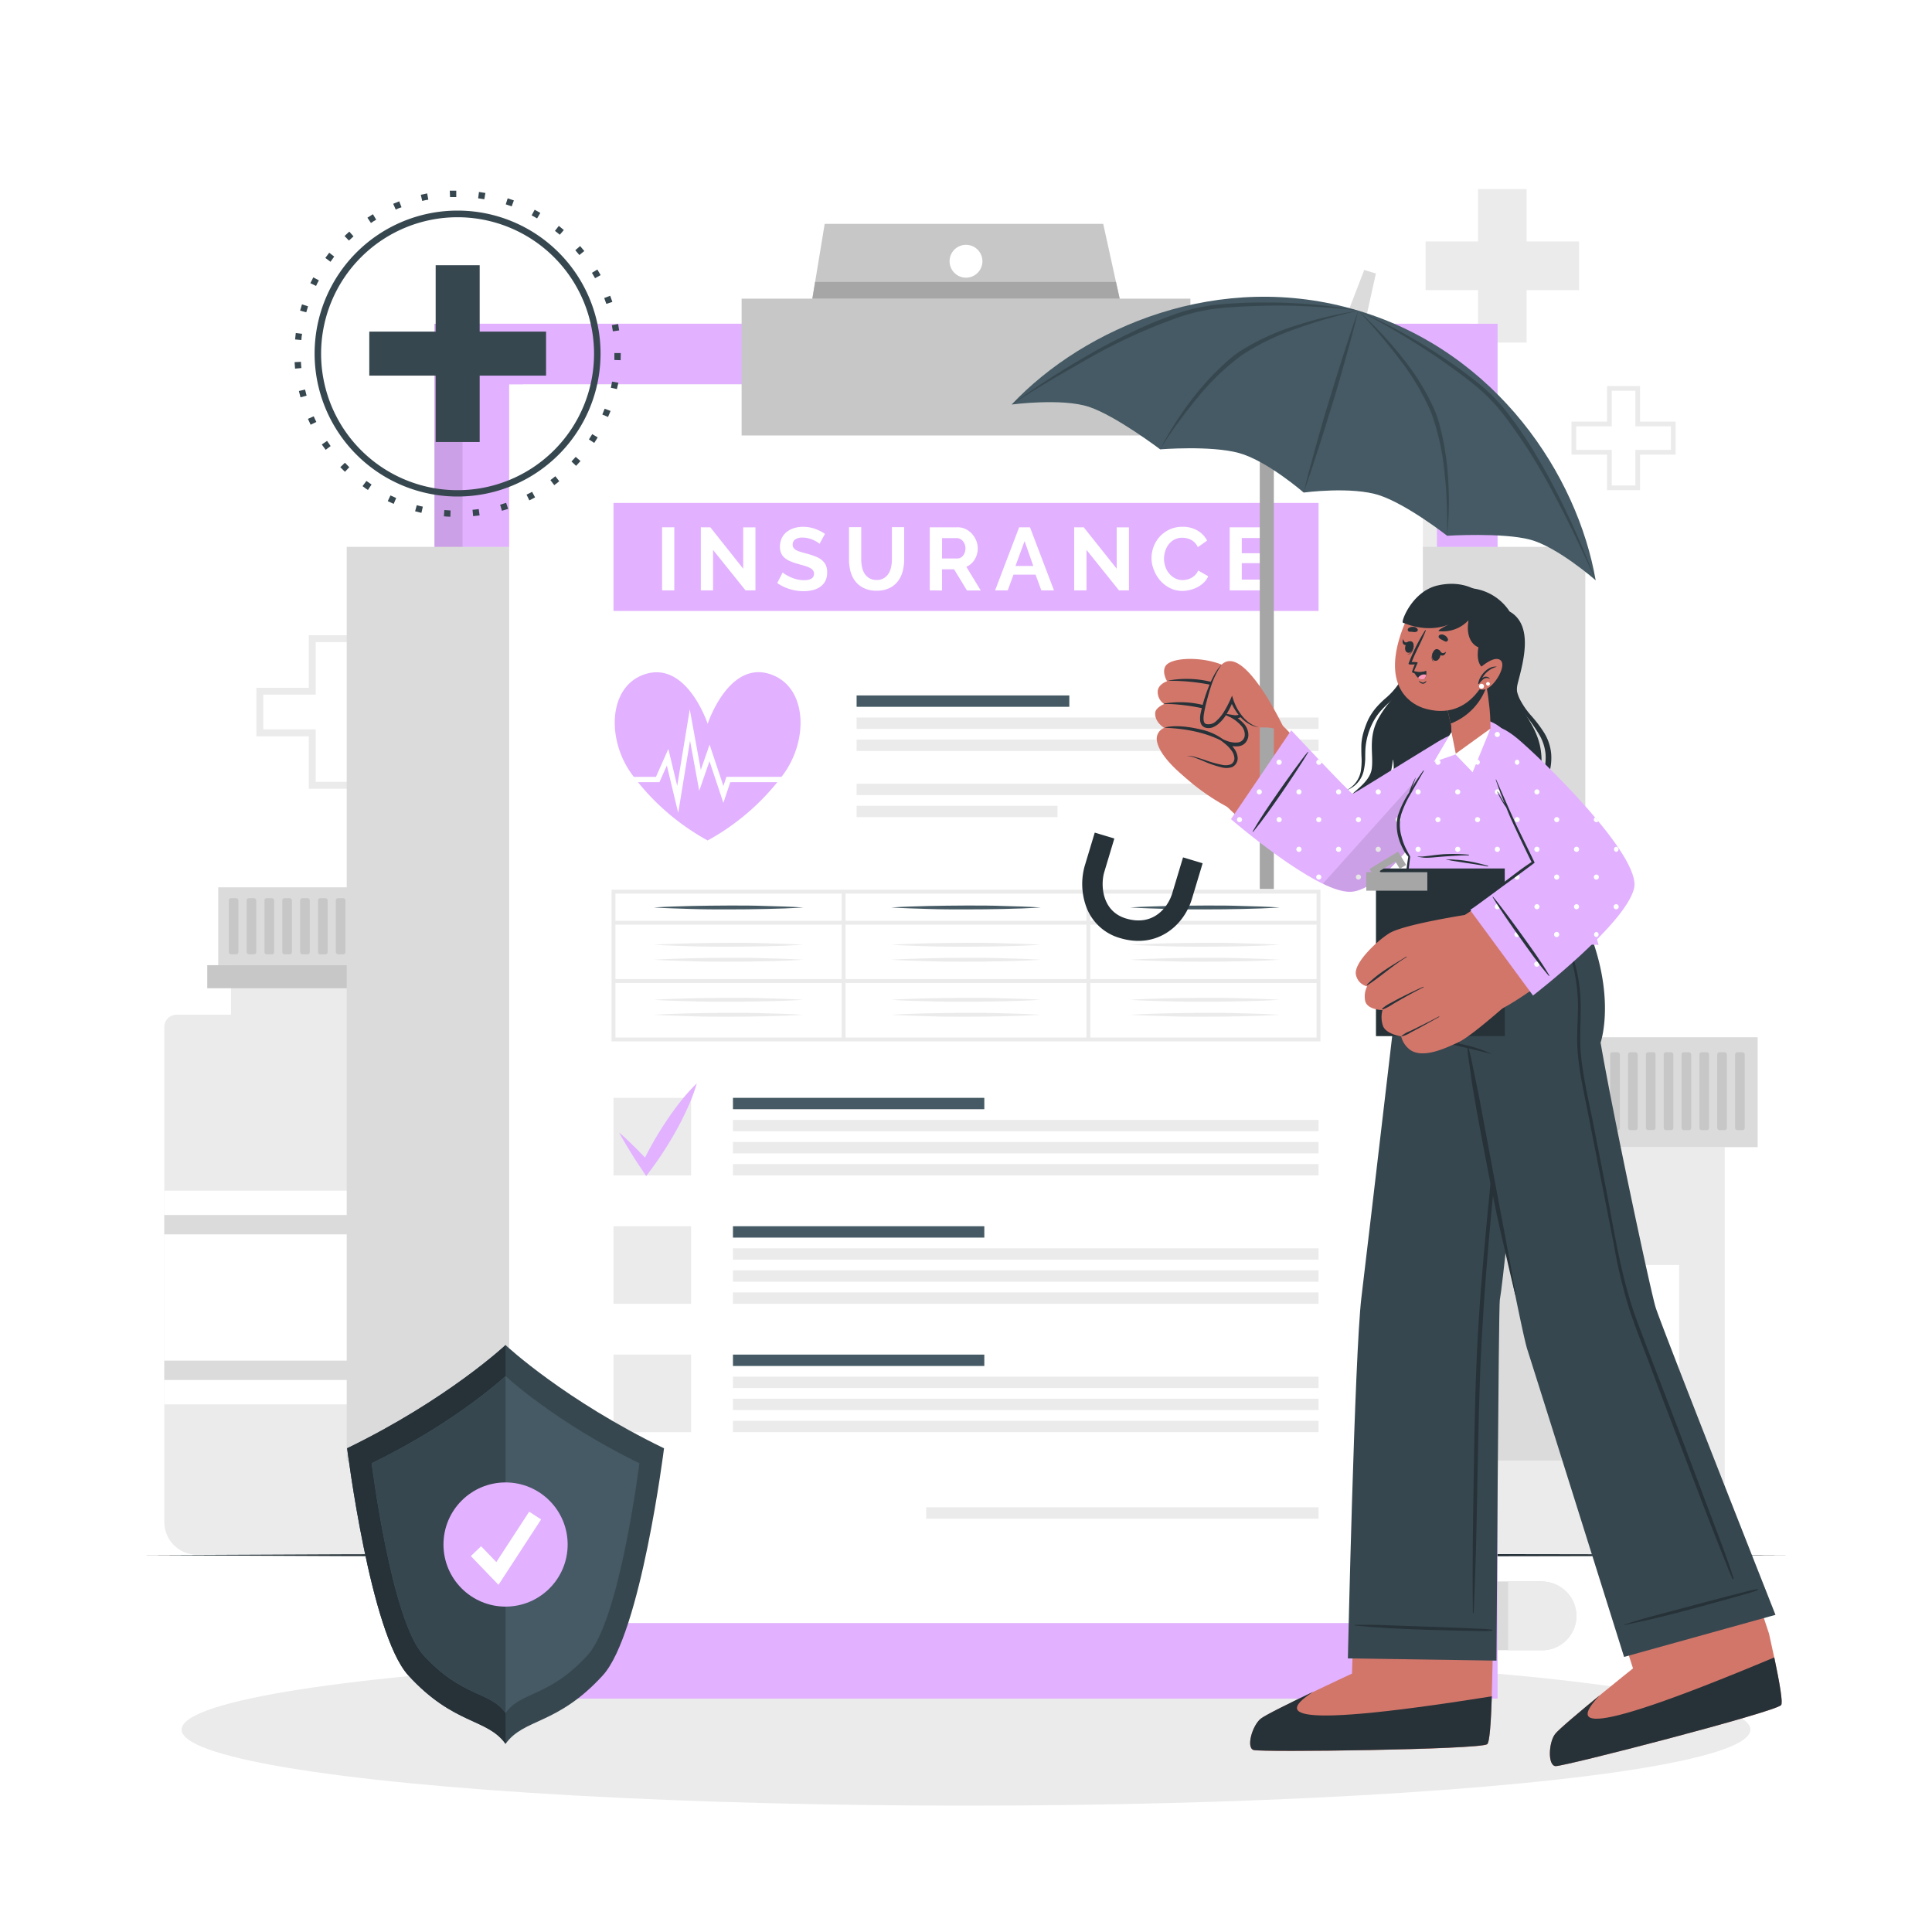 <svg class="animated" id="freepik_stories-insurance" xmlns="http://www.w3.org/2000/svg" viewBox="0 0 500 500" version="1.1" xmlns:xlink="http://www.w3.org/1999/xlink" xmlns:svgjs="http://svgjs.com/svgjs"><style>svg#freepik_stories-insurance:not(.animated) .animable {opacity: 0;}svg#freepik_stories-insurance.animated #freepik--background-complete--inject-64 {animation: 1s 1 forwards cubic-bezier(.36,-0.01,.5,1.38) slideDown;animation-delay: 0s;}svg#freepik_stories-insurance.animated #freepik--Shadow--inject-64 {animation: 1s 1 forwards cubic-bezier(.36,-0.01,.5,1.38) zoomIn;animation-delay: 0s;}svg#freepik_stories-insurance.animated #freepik--Floor--inject-64 {animation: 1s 1 forwards cubic-bezier(.36,-0.01,.5,1.38) slideDown;animation-delay: 0s;}svg#freepik_stories-insurance.animated #freepik--Clipboard--inject-64 {animation: 1s 1 forwards cubic-bezier(.36,-0.01,.5,1.38) slideRight;animation-delay: 0s;}svg#freepik_stories-insurance.animated #freepik--Plant--inject-64 {animation: 1s 1 forwards cubic-bezier(.36,-0.01,.5,1.38) slideLeft;animation-delay: 0s;}svg#freepik_stories-insurance.animated #freepik--Shield--inject-64 {animation: 1s 1 forwards cubic-bezier(.36,-0.01,.5,1.38) fadeIn;animation-delay: 0s;}svg#freepik_stories-insurance.animated #freepik--Icon--inject-64 {animation: 1s 1 forwards cubic-bezier(.36,-0.01,.5,1.38) lightSpeedRight;animation-delay: 0s;}svg#freepik_stories-insurance.animated #freepik--Character--inject-64 {animation: 1s 1 forwards cubic-bezier(.36,-0.01,.5,1.38) slideDown;animation-delay: 0s;}            @keyframes slideDown {                0% {                    opacity: 0;                    transform: translateY(-30px);                }                100% {                    opacity: 1;                    transform: translateY(0);                }            }                    @keyframes zoomIn {                0% {                    opacity: 0;                    transform: scale(0.5);                }                100% {                    opacity: 1;                    transform: scale(1);                }            }                    @keyframes slideRight {                0% {                    opacity: 0;                    transform: translateX(30px);                }                100% {                    opacity: 1;                    transform: translateX(0);                }            }                    @keyframes slideLeft {                0% {                    opacity: 0;                    transform: translateX(-30px);                }                100% {                    opacity: 1;                    transform: translateX(0);                }            }                    @keyframes fadeIn {                0% {                    opacity: 0;                }                100% {                    opacity: 1;                }            }                    @keyframes lightSpeedRight {              from {                transform: translate3d(50%, 0, 0) skewX(-20deg);                opacity: 0;              }              60% {                transform: skewX(10deg);                opacity: 1;              }              80% {                transform: skewX(-2deg);              }              to {                opacity: 1;                transform: translate3d(0, 0, 0);              }            }        .animator-hidden { display: none; }</style><g id="freepik--background-complete--inject-64" class="animable" style="transform-origin: 250px 238.01px;"><path d="M92.5,204.13H79.92V190.56H66.35V178H79.92V164.4H92.5V178h13.57v12.58H92.5Zm-10.79-1.79h9V188.77h13.57v-9H90.71V166.19h-9v13.58H68.14v9H81.71Z" style="fill: rgb(235, 235, 235); transform-origin: 86.21px 184.265px;" id="elbp43eolhv99" class="animable"></path><path d="M424.45,126.85h-8.54v-9.2H406.7v-8.54h9.21V99.9h8.54v9.21h9.2v8.54h-9.2Zm-7.33-1.21h6.11v-9.21h9.21v-6.1h-9.21v-9.21h-6.11v9.21h-9.2v6.1h9.2Z" style="fill: rgb(235, 235, 235); transform-origin: 420.175px 113.375px;" id="elhrkn8x0bm4j" class="animable"></path><polygon points="408.66 62.49 408.66 75.08 395.09 75.08 395.09 88.66 382.51 88.66 382.51 75.08 368.94 75.08 368.94 62.49 382.51 62.49 382.51 48.93 395.09 48.93 395.09 62.49 408.66 62.49" style="fill: rgb(235, 235, 235); transform-origin: 388.8px 68.795px;" id="elz98tnrmlu6f" class="animable"></polygon><g id="eltyd7xzeflf"><rect x="375.74" y="296.88" width="70.62" height="105.93" style="fill: rgb(235, 235, 235); transform-origin: 411.05px 349.845px; transform: rotate(180deg);" class="animable"></rect></g><g id="el182hg3ub181"><rect x="367.21" y="268.44" width="87.67" height="28.44" style="fill: rgb(219, 219, 219); transform-origin: 411.045px 282.66px; transform: rotate(180deg);" class="animable"></rect></g><g id="elucexf6lf9wd"><rect x="449.04" y="272.32" width="2.49" height="20.16" rx="0.56" style="fill: rgb(199, 199, 199); transform-origin: 450.285px 282.4px; transform: rotate(180deg);" class="animable"></rect></g><g id="elmoxo8i2r13a"><rect x="444.42" y="272.32" width="2.49" height="20.16" rx="0.56" style="fill: rgb(199, 199, 199); transform-origin: 445.665px 282.4px; transform: rotate(180deg);" class="animable"></rect></g><g id="el4cje3jtlfcq"><rect x="439.81" y="272.32" width="2.49" height="20.16" rx="0.56" style="fill: rgb(199, 199, 199); transform-origin: 441.055px 282.4px; transform: rotate(180deg);" class="animable"></rect></g><g id="el0as6ichjk8im"><rect x="435.19" y="272.32" width="2.49" height="20.16" rx="0.56" style="fill: rgb(199, 199, 199); transform-origin: 436.435px 282.4px; transform: rotate(180deg);" class="animable"></rect></g><g id="elwe7c9ot7nx"><rect x="430.57" y="272.32" width="2.49" height="20.16" rx="0.56" style="fill: rgb(199, 199, 199); transform-origin: 431.815px 282.4px; transform: rotate(180deg);" class="animable"></rect></g><g id="eldq6cuu2pmup"><path d="M426.51,272.32h1.38a.56.56,0,0,1,.56.56v19a.56.56,0,0,1-.56.56h-1.38a.55.55,0,0,1-.55-.55v-19A.56.56,0,0,1,426.51,272.32Z" style="fill: rgb(199, 199, 199); transform-origin: 427.205px 282.38px; transform: rotate(180deg);" class="animable"></path></g><g id="eljxmgs1y5ax"><rect x="421.34" y="272.32" width="2.49" height="20.16" rx="0.56" style="fill: rgb(199, 199, 199); transform-origin: 422.585px 282.4px; transform: rotate(180deg);" class="animable"></rect></g><g id="eli5pimoufkc"><rect x="416.72" y="272.32" width="2.49" height="20.16" rx="0.56" style="fill: rgb(199, 199, 199); transform-origin: 417.965px 282.4px; transform: rotate(180deg);" class="animable"></rect></g><g id="el2trirrxen4"><path d="M412.66,272.32H414a.56.56,0,0,1,.56.56v19a.56.56,0,0,1-.56.56h-1.38a.55.55,0,0,1-.55-.55v-19A.56.56,0,0,1,412.66,272.32Z" style="fill: rgb(199, 199, 199); transform-origin: 413.315px 282.38px; transform: rotate(180deg);" class="animable"></path></g><g id="el784tz4bw30r"><rect x="407.49" y="272.32" width="2.49" height="20.16" rx="0.56" style="fill: rgb(199, 199, 199); transform-origin: 408.735px 282.4px; transform: rotate(180deg);" class="animable"></rect></g><g id="el5remdt4ip9b"><rect x="402.88" y="272.32" width="2.49" height="20.16" rx="0.56" style="fill: rgb(199, 199, 199); transform-origin: 404.125px 282.4px; transform: rotate(180deg);" class="animable"></rect></g><g id="elox43vc5xk4b"><rect x="398.26" y="272.32" width="2.49" height="20.16" rx="0.56" style="fill: rgb(199, 199, 199); transform-origin: 399.505px 282.4px; transform: rotate(180deg);" class="animable"></rect></g><g id="el2bya80rcrpf"><rect x="393.64" y="272.32" width="2.49" height="20.16" rx="0.56" style="fill: rgb(199, 199, 199); transform-origin: 394.885px 282.4px; transform: rotate(180deg);" class="animable"></rect></g><g id="eljh5zcj8woo"><rect x="389.03" y="272.32" width="2.49" height="20.16" rx="0.56" style="fill: rgb(199, 199, 199); transform-origin: 390.275px 282.4px; transform: rotate(180deg);" class="animable"></rect></g><g id="el2cq1ju1hquj"><rect x="384.41" y="272.32" width="2.49" height="20.16" rx="0.56" style="fill: rgb(199, 199, 199); transform-origin: 385.655px 282.4px; transform: rotate(180deg);" class="animable"></rect></g><g id="elu3j435dr0fm"><rect x="379.79" y="272.32" width="2.49" height="20.16" rx="0.56" style="fill: rgb(199, 199, 199); transform-origin: 381.035px 282.4px; transform: rotate(180deg);" class="animable"></rect></g><g id="elww2b7tktfq"><rect x="375.18" y="272.32" width="2.49" height="20.16" rx="0.56" style="fill: rgb(199, 199, 199); transform-origin: 376.425px 282.4px; transform: rotate(180deg);" class="animable"></rect></g><g id="el2lg91awjgyh"><rect x="370.56" y="272.32" width="2.49" height="20.16" rx="0.56" style="fill: rgb(199, 199, 199); transform-origin: 371.805px 282.4px; transform: rotate(180deg);" class="animable"></rect></g><g id="elwwt0vmrrxmt"><rect x="387.54" y="327.37" width="47.01" height="47.01" style="fill: rgb(255, 255, 255); transform-origin: 411.045px 350.875px; transform: rotate(180deg);" class="animable"></rect></g><path d="M457.48,414.59v0a8.88,8.88,0,0,0-8.89-8.87H431a8.88,8.88,0,0,0-8.9,8.87v0a8.91,8.91,0,0,0,8.9,8.9h17.61A8.9,8.9,0,0,0,457.48,414.59Z" style="fill: rgb(219, 219, 219); transform-origin: 439.79px 414.605px;" id="elnfp0q69clxm" class="animable"></path><path d="M457.48,414.59v0a8.88,8.88,0,0,0-8.89-8.87h-8.82v17.79h8.82A8.9,8.9,0,0,0,457.48,414.59Z" style="fill: rgb(235, 235, 235); transform-origin: 448.625px 414.615px;" id="eljd2ka6h9f9" class="animable"></path><path d="M347.4,400.38v0a8.89,8.89,0,0,0,8.89,8.87H373.9a8.89,8.89,0,0,0,8.9-8.87v0a8.9,8.9,0,0,0-8.9-8.89H356.29A8.9,8.9,0,0,0,347.4,400.38Z" style="fill: rgb(219, 219, 219); transform-origin: 365.1px 400.37px;" id="elpxasck1z56m" class="animable"></path><path d="M347.4,400.38v0a8.89,8.89,0,0,0,8.89,8.87h8.82V391.49h-8.82A8.9,8.9,0,0,0,347.4,400.38Z" style="fill: rgb(235, 235, 235); transform-origin: 356.255px 400.37px;" id="eli4t7yzeq01h" class="animable"></path><path d="M327.41,404h0A8.89,8.89,0,0,0,340,404l12.46-12.46a8.89,8.89,0,0,0,0-12.56v0a8.92,8.92,0,0,0-12.58,0l-12.46,12.46A8.92,8.92,0,0,0,327.41,404Z" style="fill: rgb(219, 219, 219); transform-origin: 339.944px 391.499px;" id="elg31fno0zn8n" class="animable"></path><path d="M327.41,404h0A8.89,8.89,0,0,0,340,404l6.24-6.24-12.58-12.58-6.24,6.24A8.92,8.92,0,0,0,327.41,404Z" style="fill: rgb(235, 235, 235); transform-origin: 335.53px 395.896px;" id="eley1jlb77aoo" class="animable"></path><rect x="372.56" y="409.28" width="35.4" height="17.79" rx="8.89" style="fill: rgb(219, 219, 219); transform-origin: 390.26px 418.175px;" id="elr5te9s81nx" class="animable"></rect><path d="M408,418.17v0a8.88,8.88,0,0,0-8.89-8.87h-8.82v17.79h8.82A8.9,8.9,0,0,0,408,418.17Z" style="fill: rgb(235, 235, 235); transform-origin: 399.145px 418.195px;" id="elldcuu6p6c" class="animable"></path><g id="elylrqi4r3kh"><path d="M45.69,262.61h75.69a3.17,3.17,0,0,1,3.17,3.17v128.1a8.48,8.48,0,0,1-8.48,8.48H51a8.48,8.48,0,0,1-8.48-8.48V265.79A3.17,3.17,0,0,1,45.69,262.61Z" style="fill: rgb(235, 235, 235); transform-origin: 83.535px 332.485px; transform: rotate(180deg);" class="animable"></path></g><g id="el5aosdz506jl"><rect x="59.79" y="244.88" width="47.5" height="21.76" style="fill: rgb(235, 235, 235); transform-origin: 83.54px 255.76px; transform: rotate(180deg);" class="animable"></rect></g><g id="ell2nbsit77tc"><rect x="42.52" y="308.14" width="82.03" height="55.31" style="fill: rgb(255, 255, 255); transform-origin: 83.535px 335.795px; transform: rotate(180deg);" class="animable"></rect></g><g id="elqdzq1ftt5s8"><rect x="42.52" y="352.13" width="82.03" height="5.01" style="fill: rgb(219, 219, 219); transform-origin: 83.535px 354.635px; transform: rotate(180deg);" class="animable"></rect></g><g id="el7oziwcwjhy8"><rect x="42.52" y="314.44" width="82.03" height="5.01" style="fill: rgb(219, 219, 219); transform-origin: 83.535px 316.945px; transform: rotate(180deg);" class="animable"></rect></g><g id="el5r37u66am6"><rect x="56.48" y="229.64" width="54.12" height="20.15" style="fill: rgb(219, 219, 219); transform-origin: 83.54px 239.715px; transform: rotate(180deg);" class="animable"></rect></g><g id="elsppkyv9lkpk"><rect x="53.64" y="249.79" width="59.8" height="5.97" style="fill: rgb(199, 199, 199); transform-origin: 83.54px 252.775px; transform: rotate(180deg);" class="animable"></rect></g><g id="elillyv3g1x1p"><rect x="105.37" y="232.45" width="2.49" height="14.52" rx="0.56" style="fill: rgb(199, 199, 199); transform-origin: 106.615px 239.71px; transform: rotate(180deg);" class="animable"></rect></g><g id="elehlqha9280w"><rect x="100.76" y="232.45" width="2.49" height="14.52" rx="0.56" style="fill: rgb(199, 199, 199); transform-origin: 102.005px 239.71px; transform: rotate(180deg);" class="animable"></rect></g><g id="elbq63mulw4"><path d="M96.7,232.45h1.38a.55.55,0,0,1,.55.55v13.41a.56.56,0,0,1-.56.56H96.7a.56.56,0,0,1-.56-.56V233A.56.56,0,0,1,96.7,232.45Z" style="fill: rgb(199, 199, 199); transform-origin: 97.385px 239.71px; transform: rotate(180deg);" class="animable"></path></g><g id="el37zcczlgbz"><rect x="91.52" y="232.45" width="2.49" height="14.52" rx="0.56" style="fill: rgb(199, 199, 199); transform-origin: 92.765px 239.71px; transform: rotate(180deg);" class="animable"></rect></g><g id="elo9gsr3x3vwl"><rect x="86.91" y="232.45" width="2.49" height="14.52" rx="0.56" style="fill: rgb(199, 199, 199); transform-origin: 88.155px 239.71px; transform: rotate(180deg);" class="animable"></rect></g><g id="el6a5l3ffoet4"><path d="M82.85,232.45h1.38a.56.56,0,0,1,.56.56v13.41a.56.56,0,0,1-.56.56H82.85a.55.55,0,0,1-.55-.55V233A.56.56,0,0,1,82.85,232.45Z" style="fill: rgb(199, 199, 199); transform-origin: 83.545px 239.715px; transform: rotate(180deg);" class="animable"></path></g><g id="elxjvgo4jca5o"><rect x="77.68" y="232.45" width="2.49" height="14.52" rx="0.56" style="fill: rgb(199, 199, 199); transform-origin: 78.925px 239.71px; transform: rotate(180deg);" class="animable"></rect></g><g id="elv6i6f6vwekc"><rect x="73.06" y="232.45" width="2.49" height="14.52" rx="0.56" style="fill: rgb(199, 199, 199); transform-origin: 74.305px 239.71px; transform: rotate(180deg);" class="animable"></rect></g><g id="el1as1tnof96k"><path d="M69,232.45h1.38a.56.56,0,0,1,.56.56v13.41a.56.56,0,0,1-.56.56H69a.55.55,0,0,1-.55-.55V233A.56.56,0,0,1,69,232.45Z" style="fill: rgb(199, 199, 199); transform-origin: 69.695px 239.715px; transform: rotate(180deg);" class="animable"></path></g><g id="el07jw08v0sn09"><rect x="63.83" y="232.45" width="2.49" height="14.52" rx="0.56" style="fill: rgb(199, 199, 199); transform-origin: 65.075px 239.71px; transform: rotate(180deg);" class="animable"></rect></g><g id="elthm9yvc4jb"><rect x="59.21" y="232.45" width="2.49" height="14.52" rx="0.56" style="fill: rgb(199, 199, 199); transform-origin: 60.455px 239.71px; transform: rotate(180deg);" class="animable"></rect></g></g><g id="freepik--Shadow--inject-64" class="animable" style="transform-origin: 250px 447.62px;"><ellipse cx="250" cy="447.62" rx="203" ry="19.68" style="fill: rgb(235, 235, 235); transform-origin: 250px 447.62px;" id="el73gbs3xzmhf" class="animable"></ellipse></g><g id="freepik--Floor--inject-64" class="animable" style="transform-origin: 250px 402.48px;"><polygon points="36.47 402.48 89.85 402.24 143.23 402.15 250 401.98 356.77 402.15 410.15 402.23 463.53 402.48 410.15 402.72 356.77 402.81 250 402.98 143.23 402.81 89.85 402.72 36.47 402.48" style="fill: rgb(38, 50, 56); transform-origin: 250px 402.48px;" id="el2k0mhrf5wp2" class="animable"></polygon></g><g id="freepik--Clipboard--inject-64" class="animable" style="transform-origin: 250px 248.755px;"><rect x="112.43" y="83.79" width="267.86" height="355.79" style="fill: rgb(226, 177, 255); transform-origin: 246.36px 261.685px;" id="elxe5965uwr" class="animable"></rect><g id="eltylsnt10ct"><g style="opacity: 0.1; transform-origin: 246.36px 261.685px;" class="animable"><rect x="112.43" y="83.79" width="267.86" height="355.79" id="el1rx5h597rfw" class="animable" style="transform-origin: 246.36px 261.685px;"></rect></g></g><rect x="119.71" y="83.79" width="267.86" height="355.79" style="fill: rgb(226, 177, 255); transform-origin: 253.64px 261.685px;" id="el1axbyf4vxsq" class="animable"></rect><g id="elzieeva5c5d"><rect x="135.41" y="99.48" width="236.47" height="320.55" style="fill: rgb(235, 235, 235); transform-origin: 253.645px 259.755px; transform: rotate(-0.73deg);" class="animable"></rect></g><g id="el9vniiho3wab"><rect x="89.73" y="141.52" width="320.55" height="236.47" style="fill: rgb(219, 219, 219); transform-origin: 250.005px 259.755px; transform: rotate(-88.76deg);" class="animable"></rect></g><rect x="131.77" y="99.48" width="236.47" height="320.55" style="fill: rgb(255, 255, 255); transform-origin: 250.005px 259.755px;" id="elr5gm7vhabo" class="animable"></rect><rect x="158.77" y="284.12" width="20.08" height="20.08" style="fill: rgb(235, 235, 235); transform-origin: 168.81px 294.16px;" id="eldnpmj1tkel" class="animable"></rect><rect x="189.69" y="284.12" width="65.05" height="2.94" style="fill: rgb(69, 90, 100); transform-origin: 222.215px 285.59px;" id="elyoxkv91on0i" class="animable"></rect><rect x="189.69" y="289.84" width="151.55" height="2.94" style="fill: rgb(235, 235, 235); transform-origin: 265.465px 291.31px;" id="elajliub6kbe9" class="animable"></rect><rect x="189.69" y="295.55" width="151.55" height="2.94" style="fill: rgb(235, 235, 235); transform-origin: 265.465px 297.02px;" id="elhhgi8wqzio" class="animable"></rect><rect x="189.69" y="301.26" width="151.55" height="2.94" style="fill: rgb(235, 235, 235); transform-origin: 265.465px 302.73px;" id="elhxv3qgictym" class="animable"></rect><path d="M160.25,293.12c.74.62,1.44,1.26,2.14,1.92s1.37,1.32,2.06,2c1.35,1.33,2.65,2.71,3.94,4.1l-2.3.15a89.92,89.92,0,0,1,6.25-11c1.16-1.75,2.39-3.47,3.71-5.13a48,48,0,0,1,4.28-4.78,46.48,46.48,0,0,1-2.23,6q-1.29,2.91-2.81,5.67a91.3,91.3,0,0,1-6.8,10.64l-1.26,1.69-1-1.54c-1.07-1.57-2.11-3.15-3.1-4.77-.49-.82-1-1.62-1.47-2.45S160.68,294,160.25,293.12Z" style="fill: rgb(226, 177, 255); transform-origin: 170.29px 292.38px;" id="elxsiutfmhkng" class="animable"></path><rect x="158.77" y="317.35" width="20.08" height="20.08" style="fill: rgb(235, 235, 235); transform-origin: 168.81px 327.39px;" id="elp47acgpqlgn" class="animable"></rect><rect x="189.69" y="317.35" width="65.05" height="2.94" style="fill: rgb(69, 90, 100); transform-origin: 222.215px 318.82px;" id="elfkjl74lirp" class="animable"></rect><rect x="189.69" y="323.06" width="151.55" height="2.94" style="fill: rgb(235, 235, 235); transform-origin: 265.465px 324.53px;" id="elcoiellvhffi" class="animable"></rect><rect x="189.69" y="328.77" width="151.55" height="2.94" style="fill: rgb(235, 235, 235); transform-origin: 265.465px 330.24px;" id="elfgx4qj6h8ot" class="animable"></rect><rect x="189.69" y="334.48" width="151.55" height="2.94" style="fill: rgb(235, 235, 235); transform-origin: 265.465px 335.95px;" id="elpsjkzc74usj" class="animable"></rect><rect x="158.77" y="350.57" width="20.08" height="20.08" style="fill: rgb(235, 235, 235); transform-origin: 168.81px 360.61px;" id="elvckdgnqlyy" class="animable"></rect><rect x="189.69" y="350.57" width="65.05" height="2.94" style="fill: rgb(69, 90, 100); transform-origin: 222.215px 352.04px;" id="elijfbkt3szgh" class="animable"></rect><rect x="189.69" y="356.28" width="151.55" height="2.94" style="fill: rgb(235, 235, 235); transform-origin: 265.465px 357.75px;" id="elao8qocpy6vu" class="animable"></rect><rect x="189.69" y="361.99" width="151.55" height="2.94" style="fill: rgb(235, 235, 235); transform-origin: 265.465px 363.46px;" id="elciwjeufhykr" class="animable"></rect><rect x="189.69" y="367.7" width="151.55" height="2.94" style="fill: rgb(235, 235, 235); transform-origin: 265.465px 369.17px;" id="elloam33gedzi" class="animable"></rect><rect x="239.69" y="390.09" width="101.55" height="2.94" style="fill: rgb(235, 235, 235); transform-origin: 290.465px 391.56px;" id="elix6u638yona" class="animable"></rect><rect x="221.69" y="179.98" width="55.05" height="2.94" style="fill: rgb(69, 90, 100); transform-origin: 249.215px 181.45px;" id="elt0dhcu6ra1" class="animable"></rect><rect x="221.69" y="185.69" width="119.55" height="2.94" style="fill: rgb(235, 235, 235); transform-origin: 281.465px 187.16px;" id="elky7b0fgd3eh" class="animable"></rect><rect x="221.69" y="191.41" width="119.55" height="2.94" style="fill: rgb(235, 235, 235); transform-origin: 281.465px 192.88px;" id="elzzn37dmg6" class="animable"></rect><rect x="221.69" y="202.83" width="119.55" height="2.94" style="fill: rgb(235, 235, 235); transform-origin: 281.465px 204.3px;" id="elpbwnqglx6vh" class="animable"></rect><rect x="221.69" y="208.54" width="51.99" height="2.94" style="fill: rgb(235, 235, 235); transform-origin: 247.685px 210.01px;" id="elxxh87rgny79" class="animable"></rect><rect x="158.77" y="130.16" width="182.47" height="27.95" style="fill: rgb(226, 177, 255); transform-origin: 250.005px 144.135px;" id="el0ms15am0to7" class="animable"></rect><path d="M171.34,152.79V136.46h3.17v16.33Z" style="fill: rgb(255, 255, 255); transform-origin: 172.925px 144.625px;" id="elo1kdhwbt3y" class="animable"></path><path d="M184.54,142.32v10.47h-3.17V136.46h2.46l8.51,10.72v-10.7h3.17v16.31h-2.57Z" style="fill: rgb(255, 255, 255); transform-origin: 188.44px 144.625px;" id="elmtjla8nedco" class="animable"></path><path d="M212.1,140.74a3.85,3.85,0,0,0-.59-.44,7.61,7.61,0,0,0-1-.54,7.86,7.86,0,0,0-1.32-.45,5.88,5.88,0,0,0-1.45-.18,3.26,3.26,0,0,0-1.95.48,1.59,1.59,0,0,0-.65,1.36,1.37,1.37,0,0,0,.25.84,2.07,2.07,0,0,0,.7.58,5.7,5.7,0,0,0,1.16.46c.47.14,1,.29,1.62.44A20.66,20.66,0,0,1,211,144a5.73,5.73,0,0,1,1.66.92,3.94,3.94,0,0,1,1.05,1.32,4.5,4.5,0,0,1,.36,1.9,4.72,4.72,0,0,1-.49,2.24,4.24,4.24,0,0,1-1.34,1.51,5.83,5.83,0,0,1-1.93.84A10,10,0,0,1,208,153a12.25,12.25,0,0,1-3.63-.55,11.33,11.33,0,0,1-3.22-1.56l1.4-2.74a4.34,4.34,0,0,0,.75.54,13.49,13.49,0,0,0,1.28.67,9.72,9.72,0,0,0,1.63.56,7.54,7.54,0,0,0,1.84.23c1.75,0,2.62-.56,2.62-1.68a1.4,1.4,0,0,0-.3-.9,2.53,2.53,0,0,0-.85-.64,9.31,9.31,0,0,0-1.33-.51l-1.75-.5a15.82,15.82,0,0,1-2-.7,5.54,5.54,0,0,1-1.44-.9,3.25,3.25,0,0,1-.86-1.2,4,4,0,0,1-.29-1.62,5.05,5.05,0,0,1,.46-2.21,4.46,4.46,0,0,1,1.27-1.61,6,6,0,0,1,1.9-1,7.61,7.61,0,0,1,2.32-.34,9.07,9.07,0,0,1,3.18.54,12,12,0,0,1,2.53,1.28Z" style="fill: rgb(255, 255, 255); transform-origin: 207.611px 144.67px;" id="eld9wkmut0i1p" class="animable"></path><path d="M226.81,150.1a3.5,3.5,0,0,0,3.14-1.66,4.79,4.79,0,0,0,.67-1.69,9.82,9.82,0,0,0,.2-2v-8.32H234v8.32a12.38,12.38,0,0,1-.4,3.16,7.2,7.2,0,0,1-1.27,2.57,6,6,0,0,1-2.22,1.75,7.46,7.46,0,0,1-3.24.64,7.28,7.28,0,0,1-3.32-.68,6.08,6.08,0,0,1-2.22-1.79,7.24,7.24,0,0,1-1.24-2.59,12.33,12.33,0,0,1-.37-3.06v-8.32h3.17v8.32a9.2,9.2,0,0,0,.2,2,5,5,0,0,0,.66,1.69,3.68,3.68,0,0,0,1.23,1.19A3.61,3.61,0,0,0,226.81,150.1Z" style="fill: rgb(255, 255, 255); transform-origin: 226.86px 144.652px;" id="el2pau7q2pn83" class="animable"></path><path d="M240.62,152.79V136.46h7.22a4.7,4.7,0,0,1,2.08.47,5.31,5.31,0,0,1,1.64,1.24,6.2,6.2,0,0,1,1.09,1.75,5.28,5.28,0,0,1,.39,2,5.41,5.41,0,0,1-.8,2.88,4.56,4.56,0,0,1-2.15,1.88l3.73,6.14h-3.57l-3.33-5.48h-3.13v5.48Zm3.17-8.26h4a1.7,1.7,0,0,0,.82-.21,1.93,1.93,0,0,0,.65-.56,3,3,0,0,0,.44-.84,3.47,3.47,0,0,0,.16-1,2.78,2.78,0,0,0-.19-1.06,2.69,2.69,0,0,0-.49-.84,2.2,2.2,0,0,0-.71-.55,1.87,1.87,0,0,0-.82-.2h-3.84Z" style="fill: rgb(255, 255, 255); transform-origin: 247.22px 144.64px;" id="eltfoj36g0ife" class="animable"></path><path d="M263.75,136.46h2.81l6.21,16.33H269.5L268,148.72h-5.71l-1.49,4.07h-3.27Zm3.66,10-2.25-6.42-2.35,6.42Z" style="fill: rgb(255, 255, 255); transform-origin: 265.15px 144.625px;" id="elybrgsiv3jy8" class="animable"></path><path d="M281.19,142.32v10.47H278V136.46h2.47L289,147.18v-10.7h3.17v16.31h-2.58Z" style="fill: rgb(255, 255, 255); transform-origin: 285.085px 144.625px;" id="elss2vg77rk8e" class="animable"></path><path d="M298,144.51a8.5,8.5,0,0,1,.54-3,8.11,8.11,0,0,1,1.58-2.61,8,8,0,0,1,2.53-1.86,7.75,7.75,0,0,1,3.4-.71,7.48,7.48,0,0,1,3.9,1,6.32,6.32,0,0,1,2.45,2.58L310,141.61a3.93,3.93,0,0,0-.78-1.16,3.87,3.87,0,0,0-1-.75,4.4,4.4,0,0,0-1.1-.4,5,5,0,0,0-1.13-.13,4.18,4.18,0,0,0-2.08.49,4.58,4.58,0,0,0-1.47,1.25,5.46,5.46,0,0,0-.89,1.75,6.58,6.58,0,0,0-.3,1.94,6.35,6.35,0,0,0,.35,2.08,5.3,5.3,0,0,0,1,1.76,4.84,4.84,0,0,0,1.51,1.22,4.12,4.12,0,0,0,1.95.46,5.23,5.23,0,0,0,1.15-.14,4.28,4.28,0,0,0,1.14-.44,4,4,0,0,0,1-.77,3.55,3.55,0,0,0,.73-1.13l2.6,1.49a4.88,4.88,0,0,1-1.11,1.62,7.17,7.17,0,0,1-1.64,1.19,8.35,8.35,0,0,1-1.94.73,8.48,8.48,0,0,1-2,.26,7,7,0,0,1-3.2-.74,8.31,8.31,0,0,1-2.5-1.92,8.89,8.89,0,0,1-1.63-2.69A8.45,8.45,0,0,1,298,144.51Z" style="fill: rgb(255, 255, 255); transform-origin: 305.34px 144.629px;" id="ellz1qtrmvrdl" class="animable"></path><path d="M329.58,150v2.79H318.24V136.46h11.13v2.78h-8v3.93h6.88v2.58h-6.88V150Z" style="fill: rgb(255, 255, 255); transform-origin: 323.91px 144.625px;" id="eluitrhs90jv" class="animable"></path><path d="M341.73,269.5H158.27V230.26H341.73Zm-182.46-1H340.73V231.26H159.27Z" style="fill: rgb(235, 235, 235); transform-origin: 250px 249.88px;" id="el2myoa1aofhp" class="animable"></path><rect x="158.77" y="253.39" width="182.47" height="1" style="fill: rgb(235, 235, 235); transform-origin: 250.005px 253.89px;" id="elomq2ffhymjj" class="animable"></rect><rect x="158.77" y="238.3" width="182.47" height="1" style="fill: rgb(235, 235, 235); transform-origin: 250.005px 238.8px;" id="el25p8x1k93spj" class="animable"></rect><rect x="217.83" y="230.76" width="1" height="38.25" style="fill: rgb(235, 235, 235); transform-origin: 218.33px 249.885px;" id="elv71x3htxja" class="animable"></rect><rect x="281.17" y="230.76" width="1" height="38.25" style="fill: rgb(235, 235, 235); transform-origin: 281.67px 249.885px;" id="el1ndhrcde9d3h" class="animable"></rect><path d="M169.19,234.85c3.22-.2,6.45-.3,9.68-.38s6.45-.1,9.68-.12,6.45,0,9.68.12l4.84.14c1.61.08,3.22.13,4.84.24-1.62.12-3.23.17-4.84.25l-4.84.14c-3.23.09-6.46.1-9.68.11s-6.46,0-9.68-.11S172.41,235.06,169.19,234.85Z" style="fill: rgb(69, 90, 100); transform-origin: 188.55px 234.848px;" id="el2txw5uok3dr" class="animable"></path><path d="M230.64,234.85c3.23-.2,6.45-.3,9.68-.38s6.45-.1,9.68-.12,6.45,0,9.68.12l4.84.14c1.61.08,3.23.13,4.84.24-1.61.12-3.23.17-4.84.25l-4.84.14c-3.23.09-6.45.1-9.68.11s-6.45,0-9.68-.11S233.87,235.06,230.64,234.85Z" style="fill: rgb(69, 90, 100); transform-origin: 250px 234.848px;" id="el8p53cri2t05" class="animable"></path><path d="M292.47,234.85c3.23-.2,6.46-.3,9.68-.38s6.46-.1,9.68-.12,6.46,0,9.68.12l4.84.14c1.62.08,3.23.13,4.84.24-1.61.12-3.22.17-4.84.25l-4.84.14c-3.22.09-6.45.1-9.68.11s-6.45,0-9.68-.11S295.7,235.06,292.47,234.85Z" style="fill: rgb(69, 90, 100); transform-origin: 311.83px 234.848px;" id="elgy0ijeg22k4" class="animable"></path><path d="M169.19,244.5c3.22-.2,6.45-.3,9.68-.38s6.45-.1,9.68-.12,6.45,0,9.68.12l4.84.14c1.61.08,3.22.13,4.84.24-1.62.12-3.23.16-4.84.25l-4.84.14c-3.23.09-6.46.1-9.68.11s-6.46,0-9.68-.11S172.41,244.71,169.19,244.5Z" style="fill: rgb(235, 235, 235); transform-origin: 188.55px 244.498px;" id="ele10pmqqk2tw" class="animable"></path><path d="M230.64,244.5c3.23-.2,6.45-.3,9.68-.38s6.45-.1,9.68-.12,6.45,0,9.68.12l4.84.14c1.61.08,3.23.13,4.84.24-1.61.12-3.23.16-4.84.25l-4.84.14c-3.23.09-6.45.1-9.68.11s-6.45,0-9.68-.11S233.87,244.71,230.64,244.5Z" style="fill: rgb(235, 235, 235); transform-origin: 250px 244.498px;" id="eluexv9bu4s1n" class="animable"></path><path d="M292.47,244.5c3.23-.2,6.46-.3,9.68-.38s6.46-.1,9.68-.12,6.46,0,9.68.12l4.84.14c1.62.08,3.23.13,4.84.24-1.61.12-3.22.16-4.84.25l-4.84.14c-3.22.09-6.45.1-9.68.11s-6.45,0-9.68-.11S295.7,244.71,292.47,244.5Z" style="fill: rgb(235, 235, 235); transform-origin: 311.83px 244.498px;" id="elaaroybta55" class="animable"></path><path d="M169.19,248.38c3.22-.2,6.45-.3,9.68-.38s6.45-.11,9.68-.12,6.45,0,9.68.12l4.84.14c1.61.08,3.22.13,4.84.24-1.62.12-3.23.16-4.84.25l-4.84.14c-3.23.09-6.46.1-9.68.11s-6.46,0-9.68-.12S172.41,248.59,169.19,248.38Z" style="fill: rgb(235, 235, 235); transform-origin: 188.55px 248.38px;" id="elbr2u6fhy42" class="animable"></path><path d="M230.64,248.38c3.23-.2,6.45-.3,9.68-.38s6.45-.11,9.68-.12,6.45,0,9.68.12l4.84.14c1.61.08,3.23.13,4.84.24-1.61.12-3.23.16-4.84.25l-4.84.14c-3.23.09-6.45.1-9.68.11s-6.45,0-9.68-.12S233.87,248.59,230.64,248.38Z" style="fill: rgb(235, 235, 235); transform-origin: 250px 248.38px;" id="elvobj19dlxxr" class="animable"></path><path d="M292.47,248.38c3.23-.2,6.46-.3,9.68-.38s6.46-.11,9.68-.12,6.46,0,9.68.12l4.84.14c1.62.08,3.23.13,4.84.24-1.61.12-3.22.16-4.84.25l-4.84.14c-3.22.09-6.45.1-9.68.11s-6.45,0-9.68-.12S295.7,248.59,292.47,248.38Z" style="fill: rgb(235, 235, 235); transform-origin: 311.83px 248.38px;" id="elw7g92ks22wa" class="animable"></path><path d="M169.19,258.74c3.22-.2,6.45-.3,9.68-.38s6.45-.1,9.68-.12,6.45,0,9.68.12l4.84.14c1.61.08,3.22.13,4.84.24-1.62.12-3.23.16-4.84.25l-4.84.14c-3.23.09-6.46.1-9.68.11s-6.46,0-9.68-.11S172.41,259,169.19,258.74Z" style="fill: rgb(235, 235, 235); transform-origin: 188.55px 258.738px;" id="elstk56qj5mqi" class="animable"></path><path d="M230.64,258.74c3.23-.2,6.45-.3,9.68-.38s6.45-.1,9.68-.12,6.45,0,9.68.12l4.84.14c1.61.08,3.23.13,4.84.24-1.61.12-3.23.16-4.84.25l-4.84.14c-3.23.09-6.45.1-9.68.11s-6.45,0-9.68-.11S233.87,259,230.64,258.74Z" style="fill: rgb(235, 235, 235); transform-origin: 250px 258.738px;" id="elukcsephd7jf" class="animable"></path><path d="M292.47,258.74c3.23-.2,6.46-.3,9.68-.38s6.46-.1,9.68-.12,6.46,0,9.68.12l4.84.14c1.62.08,3.23.13,4.84.24-1.61.12-3.22.16-4.84.25l-4.84.14c-3.22.09-6.45.1-9.68.11s-6.45,0-9.68-.11S295.7,259,292.47,258.74Z" style="fill: rgb(235, 235, 235); transform-origin: 311.83px 258.738px;" id="el31pp66rsprx" class="animable"></path><path d="M169.19,262.62c3.22-.2,6.45-.3,9.68-.38s6.45-.11,9.68-.12,6.45,0,9.68.12l4.84.14c1.61.08,3.22.13,4.84.24-1.62.12-3.23.16-4.84.25l-4.84.14c-3.23.09-6.46.1-9.68.11s-6.46,0-9.68-.12S172.41,262.83,169.19,262.62Z" style="fill: rgb(235, 235, 235); transform-origin: 188.55px 262.62px;" id="elnzj5buheg5a" class="animable"></path><path d="M230.64,262.62c3.23-.2,6.45-.3,9.68-.38s6.45-.11,9.68-.12,6.45,0,9.68.12l4.84.14c1.61.08,3.23.13,4.84.24-1.61.12-3.23.16-4.84.25l-4.84.14c-3.23.09-6.45.1-9.68.11s-6.45,0-9.68-.12S233.87,262.83,230.64,262.62Z" style="fill: rgb(235, 235, 235); transform-origin: 250px 262.62px;" id="el5tllhubetfi" class="animable"></path><path d="M292.47,262.62c3.23-.2,6.46-.3,9.68-.38s6.46-.11,9.68-.12,6.46,0,9.68.12l4.84.14c1.62.08,3.23.13,4.84.24-1.61.12-3.22.16-4.84.25l-4.84.14c-3.22.09-6.45.1-9.68.11s-6.45,0-9.68-.12S295.7,262.83,292.47,262.62Z" style="fill: rgb(235, 235, 235); transform-origin: 311.83px 262.62px;" id="eleaa8bnnr5w7" class="animable"></path><path d="M202.53,200.68a60.53,60.53,0,0,1-19.39,16.83,60.53,60.53,0,0,1-19.39-16.83c-6.82-9-6.48-23.17,3.28-26.23,10.8-3.38,16.11,12.87,16.11,12.87s5.38-16.36,16.11-12.87C209,177.61,209.35,191.65,202.53,200.68Z" style="fill: rgb(226, 177, 255); transform-origin: 183.138px 195.736px;" id="elmjviq5i8tvm" class="animable"></path><polygon points="175.52 210.37 172.58 198.11 170.66 202.43 158.77 202.43 158.77 201.05 169.76 201.05 172.97 193.82 175.26 203.38 178.51 183.58 181.37 199.24 183.64 192.7 187.21 203.41 188 201.04 207.53 201.04 207.53 202.43 188.99 202.43 187.21 207.78 183.61 197 180.96 204.67 178.58 191.68 175.52 210.37" style="fill: rgb(255, 255, 255); transform-origin: 183.15px 196.975px;" id="elnndqdh3uc1p" class="animable"></polygon><rect x="191.93" y="77.29" width="116.15" height="35.41" style="fill: rgb(199, 199, 199); transform-origin: 250.005px 94.995px;" id="el7v75t55g1bv" class="animable"></rect><path d="M285.51,57.93H213.43l-3.19,19.36h79.53ZM250,71.86a4.25,4.25,0,1,1,4.25-4.25A4.25,4.25,0,0,1,250,71.86Z" style="fill: rgb(199, 199, 199); transform-origin: 250.005px 67.61px;" id="el1h1i8zm90dn" class="animable"></path><polygon points="289.77 77.29 210.24 77.29 210.95 72.96 288.81 72.96 289.77 77.29" style="fill: rgb(166, 166, 166); transform-origin: 250.005px 75.125px;" id="elg8w7m98a0gp" class="animable"></polygon></g><g id="freepik--Plant--inject-64" class="animable animator-active animator-hidden" style="transform-origin: 72.147px 339.028px;"><path d="M77.73,341a49.46,49.46,0,0,0-1.59,9c.08.15.07.7,0,.55,0,.5-.77.41-.78-.08,0-.32,0-.64,0-1-1.76-2.18-4.32-3.56-6.38-5.46a11.94,11.94,0,0,1-3.5-5.57c-1.71-5.9-.11-12.16-2.17-18-1.77-5.08-5-9.49-7.66-14.09-2.84-4.87-4.94-10-5.15-15.68-.17-4.36.35-10.17,3.68-13.44,3.52-3.47,7.88-.87,10.58,2.22,7.82,9,11.44,20.32,12.9,31.91.81,6.42,1.65,12.88,1.45,19.35A52.13,52.13,0,0,1,77.73,341Z" style="fill: rgb(226, 177, 255); transform-origin: 64.806px 313.23px;" id="elbp355csunkw" class="animable"></path><path d="M76.17,352.36A110.35,110.35,0,0,0,76,334.18s0,0,0-.06c.1-4.92.49-9.81.3-14.73a87.58,87.58,0,0,0-2.17-15.8c0-.06-.11,0-.09,0a104.19,104.19,0,0,1,1.71,15.45q.15,4.17-.07,8.33c0,.9-.13,1.81-.19,2.72h0a97.36,97.36,0,0,0-14.62-38.7c-.11-.16-.39,0-.29.18a100.81,100.81,0,0,1,11.9,28.69c-3.76-7-9.44-12.7-13.65-19.39,0,0-.08,0-.07,0,3.79,7.45,10,13.33,14,20.67.69,3,1.26,6,1.68,9.05a101.78,101.78,0,0,1,.91,12.58c-2.29-4.28-4.67-8.38-6.55-12.91,0-.12-.22,0-.18.08a50.61,50.61,0,0,0,6.74,13.79c0,3-.07,5.95-.25,8.92-.47,7.94-1.82,15.77-2.45,23.68a.18.18,0,0,0,.36,0A181.18,181.18,0,0,0,76.17,352.36Z" style="fill: rgb(38, 50, 56); transform-origin: 67.612px 334.117px;" id="elmdo3f3fdg" class="animable"></path><path d="M67.75,291.15a0,0,0,0,0-.09,0A126,126,0,0,1,71,303.37a.15.15,0,0,0,.3-.05A43.56,43.56,0,0,0,67.75,291.15Z" style="fill: rgb(38, 50, 56); transform-origin: 69.481px 297.324px;" id="el0l7m5tvg8in" class="animable"></path><path d="M104.56,308a61,61,0,0,1-3.33,6.85c-2.61,4.74-5.34,9.09-5.83,14.61a33.93,33.93,0,0,1-1.05,7.31,21.68,21.68,0,0,1-2.92,5.73c-2.83,4.12-6.36,7.67-9,11.95a50.64,50.64,0,0,0-6,14.4c-.06.28-.5.2-.43-.07a.17.17,0,0,0,0-.07.06.06,0,0,1,0-.05c-.42-11.84.53-23.77,4.14-35.11a121.11,121.11,0,0,1,5.73-14.6,34.71,34.71,0,0,1,7.74-11.14c2.21-2,7-5.74,10.12-3.75C105.27,305,105.15,306.47,104.56,308Z" style="fill: rgb(226, 177, 255); transform-origin: 90.437px 336.259px;" id="elymg6nm6rf9" class="animable"></path><path d="M92.66,334.79a96.22,96.22,0,0,1-6.87,9.88c-1.15,1.5-2.31,3-3.46,4.48-.54.71-1.14,1.41-1.64,2.17.31-1.24.62-2.49.94-3.73a144.22,144.22,0,0,1,5.27-17.76,120.33,120.33,0,0,1,8.21-16.12c.08-.13-.14-.23-.22-.1-2.5,4.11-5,8.22-7.14,12.56a66.79,66.79,0,0,0-3,7.45,115.26,115.26,0,0,1,4-15.92,0,0,0,1,0-.07,0,54.53,54.53,0,0,0-4.19,16.56v0q-.77,2.31-1.42,4.66c-1.87,6.62-3.5,13.31-5,20a71,71,0,0,1,1.14-13.16c0-.1-.13-.12-.15,0a41.88,41.88,0,0,0-1.15,13.88q-.86,3.83-1.68,7.67c-1.16,5.45-2.59,11-3.27,16.55a.11.11,0,0,0,.22,0c.81-3,1.3-6.08,2-9.1s1.35-6.06,2-9.09c1-4.4,2.11-8.79,3.21-13.18a23.56,23.56,0,0,1,3.21-4.39c1.16-1.48,2.33-3,3.46-4.46a65.4,65.4,0,0,0,5.7-8.82C92.8,334.77,92.7,334.72,92.66,334.79Z" style="fill: rgb(38, 50, 56); transform-origin: 84.044px 348.76px;" id="elny397lj80dq" class="animable"></path><path d="M93.17,329.72a61.67,61.67,0,0,0-6.73,10.7c0,.05,0,.1.08.05,2.26-3.55,4.49-7.13,6.75-10.68C93.31,329.73,93.21,329.67,93.17,329.72Z" style="fill: rgb(38, 50, 56); transform-origin: 89.86px 335.096px;" id="elr13n89rn80a" class="animable"></path><path d="M42.78,319.17c1.54,2.65,3.29,5.82,2.63,9-.42,2-1.89,3.64-2.15,5.69-.6,4.52,3.91,7.51,7.17,9.64,8.12,5.34,19.27,10.09,20.75,21,.06.39.72.29.67-.09a.17.17,0,0,0,0-.07s0,0,0-.06a41.81,41.81,0,0,0-.15-16.64A53.23,53.23,0,0,0,65.17,332c-4.89-8.34-10.07-16.89-17.47-23.28-2-1.77-6.24-4.95-7.87-.95S40.9,316,42.78,319.17Z" style="fill: rgb(226, 177, 255); transform-origin: 55.97px 335.294px;" id="elqej1rj1yf6r" class="animable"></path><path d="M50.22,336.87c5.39,5.83,14,9.1,18.6,15.63a65.38,65.38,0,0,0-14.3-26.84.21.21,0,0,1,.3-.3A53,53,0,0,1,66.5,342.28a74.7,74.7,0,0,0-5-12.86c-.08-.16.15-.3.24-.14a49,49,0,0,1,5.42,14.45c6.11,14.8,6.68,32.15,5.4,47.75,0,.22-.36.23-.35,0,.35-12.29.15-24.8-2.8-36.8-.06-.25-.13-.5-.19-.75-5-7-13.58-10.29-19.06-17C50.07,336.89,50.16,336.8,50.22,336.87Z" style="fill: rgb(38, 50, 56); transform-origin: 61.621px 358.473px;" id="elyzpto0hj3s" class="animable"></path><path d="M49,331.86c2.83,2.59,5.61,5.25,8.45,7.84,0,0,0,.08,0,.05A41,41,0,0,1,48.8,332C48.71,331.91,48.86,331.75,49,331.86Z" style="fill: rgb(38, 50, 56); transform-origin: 53.111px 335.79px;" id="el8zja0o87ctq" class="animable"></path><path d="M48.52,320.61A88.7,88.7,0,0,0,57,332.25c0,.05,0,.12-.07.07a40.89,40.89,0,0,1-8.55-11.62C48.32,320.6,48.46,320.51,48.52,320.61Z" style="fill: rgb(38, 50, 56); transform-origin: 52.683px 326.452px;" id="elchfovm2s457" class="animable"></path><polygon points="61.26 402.48 86.04 402.48 82.7 369.14 65.08 369.14 61.26 402.48" style="fill: rgb(69, 90, 100); transform-origin: 73.65px 385.81px;" id="elz3fawp7kz88" class="animable"></polygon><polygon points="64.45 374.56 83.25 374.56 82.7 369.14 65.08 369.14 64.45 374.56" style="fill: rgb(38, 50, 56); transform-origin: 73.85px 371.85px;" id="el16up65wkr3w" class="animable"></polygon><g id="elpbdpugmcmff"><rect x="62.04" y="365.45" width="23.23" height="5.32" style="fill: rgb(69, 90, 100); transform-origin: 73.655px 368.11px; transform: rotate(180deg);" class="animable"></rect></g></g><g id="freepik--Shield--inject-64" class="animable" style="transform-origin: 130.845px 399.705px;"><path d="M171.85,374.82s-6,48-15.84,58.76c-11.82,12.95-20.4,11.05-25.17,17.73h0c-4.77-6.69-13.35-4.78-25.18-17.74-9.84-10.79-15.82-58.76-15.82-58.76,25.94-12.59,41-26.71,41-26.71h0C131.31,348.56,146.31,362.43,171.85,374.82Z" style="fill: rgb(55, 71, 79); transform-origin: 130.845px 399.705px;" id="el61hemar1bb6" class="animable"></path><path d="M130.84,348.12V451.31h0c-4.77-6.69-13.35-4.78-25.18-17.74-9.84-10.79-15.82-58.76-15.82-58.76,25.94-12.59,41-26.71,41-26.71Z" style="fill: rgb(38, 50, 56); transform-origin: 110.34px 399.705px;" id="elruzld71lip" class="animable"></path><path d="M165.48,378.69s-5.06,40.51-13.37,49.63c-10,11-17.25,9.35-21.28,15-4-5.64-11.28-4-21.27-15-8.32-9.12-13.37-49.63-13.37-49.63,21.92-10.65,34.64-22.57,34.64-22.57S143.57,368,165.48,378.69Z" style="fill: rgb(69, 90, 100); transform-origin: 130.835px 399.72px;" id="elt2hcp6byuyd" class="animable"></path><path d="M96.2,378.69s5.06,40.51,13.38,49.64c10,10.94,17.23,9.34,21.26,15V356.13C130.45,356.5,117.78,368.21,96.2,378.69Z" style="fill: rgb(55, 71, 79); transform-origin: 113.52px 399.73px;" id="ell75gue78r5q" class="animable"></path><circle cx="130.84" cy="399.72" r="16.07" style="fill: rgb(226, 177, 255); transform-origin: 130.84px 399.72px;" id="el2kvrmkijgg" class="animable"></circle><polygon points="129.01 410.15 121.85 402.71 124.51 400.16 128.45 404.26 136.95 391.22 140.04 393.23 129.01 410.15" style="fill: rgb(255, 255, 255); transform-origin: 130.945px 400.685px;" id="elc7lzr7qxtc" class="animable"></polygon></g><g id="freepik--Icon--inject-64" class="animable" style="transform-origin: 118.445px 91.54px;"><path d="M118.42,128.5a37,37,0,1,1,37-37A37,37,0,0,1,118.42,128.5Zm0-72.28a35.32,35.32,0,1,0,35.32,35.32A35.35,35.35,0,0,0,118.42,56.22Z" style="fill: rgb(55, 71, 79); transform-origin: 118.42px 91.5px;" id="elc7fk57o8cen" class="animable"></path><path d="M116.56,133.73c-.56,0-1.12-.06-1.68-.11L115,132c.53.05,1.07.08,1.61.11Zm5.89-.15-.16-1.64c.54-.05,1.08-.11,1.61-.18l.22,1.63C123.57,133.46,123,133.53,122.45,133.58Zm-13.39-.85c-.55-.12-1.09-.26-1.63-.41l.43-1.58c.51.14,1,.27,1.57.38Zm20.83-.54-.45-1.58c.52-.15,1-.3,1.55-.47l.51,1.56C131,131.88,130.43,132,129.89,132.19Zm-28-1.79c-.52-.22-1-.45-1.54-.7l.7-1.48c.49.23,1,.45,1.48.66Zm35.1-.91-.72-1.48c.48-.23,1-.48,1.43-.73l.78,1.44C138,129,137.46,129.25,137,129.49Zm-41.77-2.68c-.47-.31-.93-.63-1.39-1l1-1.34c.44.31.88.62,1.33.92Zm48.23-1.24-1-1.32c.43-.32.86-.65,1.28-1l1,1.29C144.32,124.9,143.88,125.24,143.42,125.57ZM89.27,122.1c-.41-.39-.81-.79-1.2-1.19l1.19-1.15c.37.39.75.77,1.14,1.15Zm59.82-1.54-1.19-1.13c.37-.39.73-.79,1.09-1.19l1.24,1.08C149.86,119.74,149.48,120.16,149.09,120.56Zm-64.81-4.15q-.5-.69-1-1.38l1.36-.92c.3.45.61.89.93,1.33Zm69.51-1.78-1.38-.91c.29-.45.58-.9.86-1.37l1.41.85C154.39,113.68,154.09,114.16,153.79,114.63Zm-73.4-4.71c-.25-.5-.48-1-.7-1.52l1.5-.66c.22.49.44,1,.68,1.46Zm77-2-1.51-.64c.21-.49.41-1,.6-1.5l1.54.57C157.77,106.9,157.56,107.43,157.34,107.94Zm-79.62-5.09c-.15-.54-.29-1.09-.42-1.64l1.6-.37c.12.52.26,1,.4,1.57Zm81.93-2.13-1.61-.35c.12-.53.23-1.06.32-1.59l1.62.29Q159.83,99.91,159.65,100.72ZM76.36,95.4q-.08-.84-.12-1.68l1.65-.08c0,.54.06,1.08.11,1.61Zm84.26-2.18L159,93.16c0-.54,0-1.08,0-1.62v-.17h1.65v.16C160.65,92.1,160.64,92.66,160.62,93.22ZM78,88l-1.63-.15c.05-.56.1-1.11.18-1.67l1.63.21C78.09,86.9,78,87.44,78,88Zm80.61-2.25c-.07-.54-.16-1.07-.26-1.6l1.62-.3c.1.55.19,1.11.27,1.66ZM79.26,80.82l-1.59-.43q.22-.83.48-1.62l1.57.5C79.56,79.78,79.4,80.3,79.26,80.82Zm77.66-2.17c-.17-.51-.35-1-.55-1.52l1.54-.59q.3.79.57,1.59ZM81.8,74l-1.48-.71c.24-.51.5-1,.76-1.51l1.45.78C82.28,73,82,73.51,81.8,74ZM154,72c-.26-.48-.53-.94-.81-1.4l1.41-.85c.29.48.57,1,.84,1.45ZM85.53,67.75l-1.33-1c.33-.46.66-.91,1-1.35l1.29,1C86.17,66.88,85.84,67.31,85.53,67.75ZM149.94,66c-.34-.42-.69-.83-1.05-1.24l1.24-1.08c.37.42.73.84,1.09,1.28ZM90.3,62.26l-1.13-1.18q.6-.59,1.23-1.14l1.09,1.23C91.09,61.52,90.69,61.89,90.3,62.26Zm54.57-1.51c-.41-.35-.83-.69-1.25-1l1-1.29c.44.35.88.71,1.3,1.07ZM96,57.71l-.91-1.37c.46-.31.94-.61,1.42-.9l.85,1.41C96.88,57.13,96.43,57.41,96,57.71Zm43-1.19c-.46-.27-.93-.54-1.41-.79l.78-1.45c.49.26,1,.54,1.47.82Zm-36.58-2.27-.66-1.51,1.56-.64.59,1.54C103.36,53.83,102.86,54,102.37,54.25Zm30-.84-1.53-.53.5-1.56c.54.17,1.07.35,1.6.55ZM109.27,52l-.37-1.6c.55-.12,1.1-.24,1.65-.34l.3,1.61C110.32,51.75,109.79,51.86,109.27,52Zm16.07-.44c-.53-.09-1.06-.17-1.6-.24l.22-1.64c.55.08,1.11.16,1.66.26ZM116.47,51l-.07-1.65c.56,0,1.12,0,1.68,0V51C117.55,51,117,51,116.47,51Z" style="fill: rgb(55, 71, 79); transform-origin: 118.445px 91.54px;" id="elx5q3vwnap7" class="animable"></path><polygon points="112.75 114.39 124.14 114.39 124.14 97.21 141.32 97.21 141.32 85.82 124.14 85.82 124.14 68.64 112.75 68.64 112.75 85.82 95.57 85.82 95.57 97.21 112.75 97.21 112.75 114.39" style="fill: rgb(55, 71, 79); transform-origin: 118.445px 91.515px;" id="elflmsx5r9n7w" class="animable"></polygon></g><g id="freepik--Character--inject-64" class="animable" style="transform-origin: 361.455px 263.471px;"><path d="M324.42,452.92c2,.63,58.32-.1,60.45-1.49.81-.51,1.18-8.73,1.35-18.67,0-.11.93-36.72.93-36.72l-36.06.37-1.2,36.72s-21.45,9.93-23.63,11.7S322.44,452.29,324.42,452.92Z" style="fill: rgb(211, 118, 106); transform-origin: 355.34px 424.594px;" id="elw3j1jn6oyfr" class="animable"></path><path d="M386.08,439c-.22,6.93-.58,12-1.21,12.4-2.13,1.39-58.48,2.12-60.45,1.49s-.32-6.32,1.84-8.09c1.15-.93,7.66-4.14,13.55-6.95C333.34,442.19,326.39,448.53,386.08,439Z" style="fill: rgb(38, 50, 56); transform-origin: 354.809px 445.484px;" id="eloj7nugg2dmr" class="animable"></path><path d="M342.35,437c.14,0,.22-.08.23-.13Z" style="fill: rgb(226, 177, 255); transform-origin: 342.465px 436.935px;" id="elceqp88wx37n" class="animable"></path><path d="M398.72,233.72s-9.19,95.44-10.57,102.71c-.32,1.65-.86,93.34-.86,93.34l-38.46-.58s1.74-78.88,3.5-93.39,12-102.08,12-102.08Z" style="fill: rgb(55, 71, 79); transform-origin: 373.775px 331.745px;" id="elwmjqozww658" class="animable"></path><path d="M386.11,421.76a28.63,28.63,0,0,0-3.47-.26l-3.47-.16-6.83-.26-13.9-.49c-2.61-.1-5.22-.1-7.83-.07a.08.08,0,0,0,0,.15c9.22.93,18.53,1.13,27.79,1.35l4,.07a27.88,27.88,0,0,0,3.77-.06C386.31,422,386.25,421.78,386.11,421.76Z" style="fill: rgb(38, 50, 56); transform-origin: 368.404px 421.315px;" id="elfdd88ur8l3n" class="animable"></path><path d="M393.52,237.93c-2.8,23.27-5.61,46.55-7.93,69.87-1.15,11.57-2.23,23.15-2.95,34.76s-1,23.4-1.18,35.12c-.18,13.24-.49,26.49-.28,39.74,0,.12.19.12.2,0,1.15-23.4.82-46.86,2.06-70.26s3.78-46.73,6.36-70c1.44-13,2.79-26.09,4.14-39.14C394,237.74,393.55,237.69,393.52,237.93Z" style="fill: rgb(38, 50, 56); transform-origin: 387.528px 327.643px;" id="el41cpdxa1kzy" class="animable"></path><path d="M402.57,457.07c2.07.15,56.64-13.93,58.37-15.79.67-.69-.92-8.76-3.11-18.46L446.35,388.1,411.41,397l11.21,34.78s-18.48,14.73-20.17,17S400.5,456.93,402.57,457.07Z" style="fill: rgb(211, 118, 106); transform-origin: 431.097px 422.586px;" id="elthqpwji82ne" class="animable"></path><path d="M459.18,428.94c1.43,6.79,2.28,11.8,1.77,12.34-1.74,1.85-56.31,15.94-58.37,15.79s-1.81-6.06-.14-8.29c.9-1.18,6.46-5.84,11.52-10C408.7,444.53,403.45,452.34,459.18,428.94Z" style="fill: rgb(38, 50, 56); transform-origin: 431.105px 443.006px;" id="el4ybgfsuyhm9" class="animable"></path><path d="M420.31,428.81l39.18-10.89s-29.39-74.42-31-79.52c-1.19-3.7-10.86-48.84-14.26-68.57,0,0,5.08-14.39-6.29-36.14H364.33s1.63,22.55,6.87,35.67a40.12,40.12,0,0,1,8.51,1.65s13.49,71.73,15.54,78.17C399.69,363.11,420.31,428.81,420.31,428.81Z" style="fill: rgb(55, 71, 79); transform-origin: 411.91px 331.25px;" id="eldsmughf5t9" class="animable"></path><path d="M387.65,309.93,383,285c-.44-2.35-.93-4.69-1.42-7s-.9-4.7-1.57-7a.14.14,0,0,0-.27,0c.12,2.12.52,4.24.8,6.35s.58,4.1.93,6.14c.72,4.19,1.5,8.38,2.29,12.55,1.59,8.34,3.17,16.71,5.11,25,1.09,4.65,2.11,9.32,3.27,14,0,.1.16.05.15,0C390.8,326.59,389.23,318.26,387.65,309.93Z" style="fill: rgb(38, 50, 56); transform-origin: 386.015px 302.997px;" id="elf02kgz9pm7o" class="animable"></path><path d="M378.48,261.75c.58-1.45.11-3.12-.15-4.6-.34-1.87-.67-3.74-1-5.61-.78-4.22-1.64-8.42-2.54-12.62,0,0-.08,0-.08,0q.62,5,1.35,10c.49,3.36,1.14,6.72,1.55,10.09.14,1.09,0,3.24-1.54,3.25-1.33,0-2.14-2-2.56-3a47.29,47.29,0,0,1-2.44-9.24c-.77-3.71-1.4-7.45-2.05-11.18,0-.13-.23-.09-.22,0A108,108,0,0,0,370.1,250c.56,3.49,1.11,7.16,2.58,10.4.55,1.22,1.32,2.72,2.73,3.1a2.52,2.52,0,0,0,.6.07c.13,1.12.29,2.22.52,3.32a23.49,23.49,0,0,0,.89,3.39.13.13,0,0,0,.26,0h0a24.59,24.59,0,0,0-.5-3.41,33.49,33.49,0,0,0-.83-3.28A2.86,2.86,0,0,0,378.48,261.75Z" style="fill: rgb(38, 50, 56); transform-origin: 373.778px 254.583px;" id="elgiiuj38tet5" class="animable"></path><path d="M385.78,272.64a34.79,34.79,0,0,0-6.91-2.29,47,47,0,0,0-7-1c-.09,0-.11.14,0,.15,2.33.36,11.54,2.63,13.85,3.2C385.8,272.76,385.84,272.67,385.78,272.64Z" style="fill: rgb(38, 50, 56); transform-origin: 378.802px 271.035px;" id="eljbu2fu0muvj" class="animable"></path><path d="M442.6,391.78q-3.12-8.31-6.26-16.62c-4.14-11-8.41-21.91-12.53-32.89s-5.82-22.39-8-33.74c-1.14-5.78-2.26-11.57-3.4-17.35s-2.5-11.47-3.17-17.27.19-11.37-.31-17.05a42.42,42.42,0,0,0-4-14.62,38.33,38.33,0,0,0-1.84-3.4.12.12,0,0,0-.2.12,45.56,45.56,0,0,1,5.46,23.24c-.08,2.87-.28,5.73-.14,8.6.27,5.73,1.6,11.38,2.7,17s2.25,11.45,3.38,17.18,2.28,11.56,3.41,17.35A130.54,130.54,0,0,0,421.72,339c1.83,5.46,4,10.82,6,16.21s4.19,11.07,6.31,16.59c4.21,11,8.34,22.05,12.74,33,.52,1.28,1,2.54,1.59,3.79.08.17.34,0,.29-.13C446.87,402.82,444.68,397.31,442.6,391.78Z" style="fill: rgb(38, 50, 56); transform-origin: 425.77px 323.733px;" id="elb442727z7w4" class="animable"></path><path d="M454.8,411.26a28.72,28.72,0,0,0-3.4.76l-3.37.86c-2.2.58-4.41,1.14-6.61,1.73L428,418.18c-2.53.67-5,1.42-7.52,2.2a.08.08,0,0,0,0,.15c9.09-1.78,18.06-4.3,27-6.78,1.28-.35,2.55-.72,3.82-1.09a29.38,29.38,0,0,0,3.59-1.14C455.06,411.45,454.94,411.24,454.8,411.26Z" style="fill: rgb(38, 50, 56); transform-origin: 437.701px 415.894px;" id="eledbnpn1l3i9" class="animable"></path><path d="M350.07,205.87l6,1.48a18.87,18.87,0,0,0,4.38-10.64c.09-.89,1,4.56-1.33,11.4,6.33,1.56,14.94,3.68,22.48,5.47.8-2.92,1.68-5.59,1.68-5.59a34.3,34.3,0,0,0,0,6l3,.71a118.51,118.51,0,0,1,3.35-12.45,41.25,41.25,0,0,0,.94,13.44c4.8,1.08,8,1.7,7.83,1.43-5.42-9.94,1-13.56.52-21.35-.53-9.34-7.8-12.42-6.11-19,1.36-5.33,4.19-14.93-2.13-18.52a13.39,13.39,0,0,0-13.59-5.86c-11.63,1.73-11.06,19.24-12.54,22.44-2.11,4.58-4.77,5.77-7.7,10.88S355.54,195.14,355,199,348.87,205.59,350.07,205.87Z" style="fill: rgb(38, 50, 56); transform-origin: 374.424px 184.68px;" id="el0t08mulh0w2" class="animable"></path><path d="M398.83,216a19.35,19.35,0,0,1-1.28-5.22,10,10,0,0,1,1.13-5,52.92,52.92,0,0,0,2.07-5.11,14.33,14.33,0,0,0,.69-5.65,12.66,12.66,0,0,0-1.83-5.41,33.85,33.85,0,0,0-3.35-4.41,20.42,20.42,0,0,1-3-4.38,9.8,9.8,0,0,1-.86-5.23,9.25,9.25,0,0,0,.24,5.48,18.47,18.47,0,0,0,2.8,4.79,41.54,41.54,0,0,1,3,4.42,12,12,0,0,1,1.55,4.87,14.18,14.18,0,0,1-.61,5.11c-.48,1.7-1.18,3.36-1.81,5.09a18.27,18.27,0,0,0-.78,2.7,8.08,8.08,0,0,0,0,2.86A15.81,15.81,0,0,0,398.83,216Z" style="fill: rgb(38, 50, 56); transform-origin: 396.79px 195.795px;" id="els910r440f2o" class="animable"></path><path d="M369.62,157.21a28.3,28.3,0,0,0-2.88,6.09c-.75,2.12-1.4,4.27-2,6.42l-.95,3.2a16.87,16.87,0,0,1-1.18,3,18.16,18.16,0,0,1-4.16,4.9A24.48,24.48,0,0,0,356,183.3a15.44,15.44,0,0,0-1.91,2.94,24,24,0,0,0-1.21,3.25,14.22,14.22,0,0,0-.57,3.43c0,1.16,0,2.29.07,3.39a17.74,17.74,0,0,1-.2,3.26,6.84,6.84,0,0,1-3.87,5,7,7,0,0,0,4.55-4.81,17.06,17.06,0,0,0,.46-3.4c0-1.14,0-2.25.12-3.32a17.82,17.82,0,0,1,1.89-6.14,15.11,15.11,0,0,1,1.77-2.65,25,25,0,0,1,2.28-2.33c.81-.76,1.65-1.54,2.42-2.42a14.5,14.5,0,0,0,2-2.91,18.84,18.84,0,0,0,1.17-3.27c.31-1.09.57-2.18.83-3.27.53-2.17,1-4.35,1.62-6.5A32.88,32.88,0,0,1,369.62,157.21Z" style="fill: rgb(38, 50, 56); transform-origin: 358.965px 180.89px;" id="el6uib4kkn2md" class="animable"></path><path d="M380.42,197.12c-6.47,8.9-20.77,31.71-31.74,32.53-8.85.66-27.62-17.38-32.52-22.24-3.19-3.17,12.39-22.73,15.85-19.56,4.45,4.1,15.41,18.67,17.76,18.67,1.3,0,9.14-4.72,24.34-14.91C380,187.65,384.28,191.81,380.42,197.12Z" style="fill: rgb(211, 118, 106); transform-origin: 348.814px 208.586px;" id="elj613boku4e" class="animable"></path><path d="M304.32,198.55c3.12,4.35,13,10.74,16,11.36s14.4-15.8,13.46-18.77-12.6-16.8-17.86-18.27S301.08,194.05,304.32,198.55Z" style="fill: rgb(211, 118, 106); transform-origin: 318.75px 191.364px;" id="elt26aps13g0o" class="animable"></path><g id="eloxhqvu7l7i"><rect x="326.03" y="88.11" width="3.64" height="141.96" style="fill: rgb(166, 166, 166); transform-origin: 327.85px 159.09px; transform: rotate(-163.24deg);" class="animable"></rect></g><polygon points="347.96 83.11 353.01 84.64 356.08 70.78 353.06 69.87 347.96 83.11" style="fill: rgb(219, 219, 219); transform-origin: 352.02px 77.255px;" id="elu04ldwzqzu9" class="animable"></polygon><path d="M289.9,242.78c9.34,2.81,16.41-3,18.57-10.16l2.77-9.2-5.07-1.53-2.77,9.2c-1,3.48-4.75,8.79-12,6.61-6.4-1.92-6.55-8.91-5.62-12l2.61-8.69-5.07-1.53-2.62,8.7a17.21,17.21,0,0,0,.25,10A13.08,13.08,0,0,0,289.9,242.78Z" style="fill: rgb(38, 50, 56); transform-origin: 295.659px 229.491px;" id="ely92vcggqyir" class="animable"></path><path d="M261.81,104.69s13-1.72,20,.6,18.44,11,18.44,11,13.06-1.05,20.36.94,16.78,10.24,16.78,10.24,12.48-1.66,19.65.73,17.48,10.45,17.48,10.45,14.3-.88,21.44,1,17,10.53,17,10.53c-4.69-27-25.39-58.94-61.41-69.78S280.59,84.79,261.81,104.69Z" style="fill: rgb(69, 90, 100); transform-origin: 337.385px 113.489px;" id="elzuzk1ke3j8j" class="animable"></path><path d="M261.81,104.69c3.35-2.18,6.74-4.3,10.19-6.33s6.89-4,10.4-6a145.67,145.67,0,0,1,21.73-9.93,47.53,47.53,0,0,1,11.54-2.67c4-.4,8-.54,11.94-.64s8,0,12,.22,8,.52,11.94,1a139.79,139.79,0,0,0-23.92-2.06c-4,0-8,.14-12,.5a48,48,0,0,0-11.79,2.63,107.33,107.33,0,0,0-11.12,4.65c-3.62,1.73-7.19,3.57-10.66,5.58A218.79,218.79,0,0,0,261.81,104.69Z" style="fill: rgb(55, 71, 79); transform-origin: 306.68px 91.485px;" id="el3eye5650ilh" class="animable"></path><path d="M300.24,116.26c1.44-2.31,2.94-4.57,4.55-6.75s3.23-4.36,5-6.43a62.93,62.93,0,0,1,11.6-11.18,63.91,63.91,0,0,1,14.55-7c2.54-.92,5.13-1.74,7.74-2.48s5.23-1.43,7.88-2a100.21,100.21,0,0,0-15.89,3.75A60.8,60.8,0,0,0,320.77,91a28.81,28.81,0,0,0-3.25,2.56c-1,.9-2,1.86-3,2.82a75.18,75.18,0,0,0-5.42,6.15A88.9,88.9,0,0,0,300.24,116.26Z" style="fill: rgb(55, 71, 79); transform-origin: 325.9px 98.34px;" id="eldje9jo7htz" class="animable"></path><path d="M337.37,127.44c1.39-3.86,2.67-7.75,3.93-11.64s2.44-7.82,3.66-11.72,2.32-7.85,3.42-11.79L350,86.36c.51-2,1.05-4,1.52-6-.7,1.92-1.34,3.87-2,5.8l-1.91,5.84c-1.26,3.89-2.43,7.82-3.65,11.72s-2.33,7.85-3.43,11.8S338.34,123.46,337.37,127.44Z" style="fill: rgb(55, 71, 79); transform-origin: 344.445px 103.9px;" id="elnzs9l0mnr8n" class="animable"></path><path d="M412.94,150.19a219.07,219.07,0,0,0-9.68-22c-1.79-3.58-3.74-7.09-5.8-10.53a106.51,106.51,0,0,0-6.71-10A47.66,47.66,0,0,0,382.37,99q-4.71-3.76-9.75-7.06a140.73,140.73,0,0,0-21.09-11.49q5.39,2.66,10.53,5.74t10.1,6.43c3.27,2.28,6.52,4.6,9.6,7.13a47.47,47.47,0,0,1,8.15,8.6,143.85,143.85,0,0,1,12.63,20.28c1.89,3.52,3.68,7.09,5.4,10.7S411.34,146.52,412.94,150.19Z" style="fill: rgb(55, 71, 79); transform-origin: 382.235px 115.32px;" id="elks3vedzznt" class="animable"></path><path d="M374.5,138.62a88.08,88.08,0,0,0,.16-16.32,71.71,71.71,0,0,0-1.12-8.12c-.27-1.34-.56-2.68-.93-4a28.66,28.66,0,0,0-1.29-3.93,61.06,61.06,0,0,0-8.61-13.94,99.91,99.91,0,0,0-11.18-11.9c1.88,2,3.7,4,5.45,6.06s3.47,4.16,5.09,6.33a64.11,64.11,0,0,1,8.27,13.85,62.86,62.86,0,0,1,3.51,15.73c.31,2.68.49,5.39.59,8.1S374.58,135.9,374.5,138.62Z" style="fill: rgb(55, 71, 79); transform-origin: 363.247px 109.515px;" id="eldg39aepe4r" class="animable"></path><path d="M320.58,175.81c.93,2.68-2.76,2.23-2.76,2.23s5.16,1.93,5,5.06-4.56,2.33-4.88,2.28c.27.1,5,2,4.53,5.13s-4.8,1.8-5.08,1.7c.23.18,3.17,2.6,2.3,4.9-1.51,4-9.22-2-12.61-1.42,0,0,.32,5.85.3,6,0,0-7.45-5.53-8-10.14a3,3,0,0,1,1.93-3.17s-2.6-1.51-2.33-4c.14-1.28,2.31-2.18,2.31-2.18a3.74,3.74,0,0,1-1.66-3.5c.3-1.75,2.42-2.39,2.42-2.39s-1.37-2.15-.48-3.84C303.41,169.09,318.6,170.07,320.58,175.81Z" style="fill: rgb(211, 118, 106); transform-origin: 310.892px 186.109px;" id="elhhwyi3ybsap" class="animable"></path><path d="M302.44,176.19a0,0,0,0,1,0-.08A26.41,26.41,0,0,1,318,178.05c.15.07.1.35-.09.3A54.07,54.07,0,0,0,302.44,176.19Z" style="fill: rgb(38, 50, 56); transform-origin: 310.264px 177.026px;" id="elcrl7hlyhjpk" class="animable"></path><path d="M301.28,182.19c-.06,0-.06-.1,0-.11a24.79,24.79,0,0,1,16.88,3.17c.17.11.22.38,0,.27C314.63,183.62,306.2,182.09,301.28,182.19Z" style="fill: rgb(38, 50, 56); transform-origin: 309.771px 183.638px;" id="el12os6ec8mub" class="animable"></path><path d="M317.71,192.56c-5-2.92-10.4-3.95-16.11-4.21-.08,0-.07-.11,0-.12,2.83-.64,6.45-.09,9.24.57a15.28,15.28,0,0,1,7,3.59C317.89,192.46,317.81,192.62,317.71,192.56Z" style="fill: rgb(38, 50, 56); transform-origin: 309.699px 190.259px;" id="elzhiaan2jvjj" class="animable"></path><path d="M317.82,178a17.86,17.86,0,0,1,2.72,1.64,5.74,5.74,0,0,1,2,2.29,2,2,0,0,1,0,1.37,2.75,2.75,0,0,1-.8,1.15,3.39,3.39,0,0,1-2.7.58l-2.3-.39,2,1.16a9.57,9.57,0,0,1,2.4,1.93,3.38,3.38,0,0,1,1,2.6,2,2,0,0,1-1.66,1.8,6,6,0,0,1-2.93-.38l-2.59-.95,2.13,1.73a8.88,8.88,0,0,1,1.58,1.66,3.64,3.64,0,0,1,.79,2,1.74,1.74,0,0,1-.9,1.61,3.79,3.79,0,0,1-2.16.16,29.79,29.79,0,0,1-4.6-1.29c-.77-.25-1.54-.5-2.32-.72a5.81,5.81,0,0,0-2.41-.27,6.13,6.13,0,0,1,2.34.49c.76.27,1.5.58,2.24.89a26.63,26.63,0,0,0,4.64,1.56,4.55,4.55,0,0,0,2.6-.11,2.5,2.5,0,0,0,1.42-2.33,4.49,4.49,0,0,0-.92-2.47,9.59,9.59,0,0,0-1.73-1.87l-.46.79a6.72,6.72,0,0,0,3.45.48,2.8,2.8,0,0,0,1.68-.9,3.25,3.25,0,0,0,.74-1.74,4.32,4.32,0,0,0-1.26-3.29,10.39,10.39,0,0,0-2.68-2.08l-.27.77a4.07,4.07,0,0,0,3.3-.88,3.56,3.56,0,0,0,.92-1.49,2.48,2.48,0,0,0-.13-1.74,6,6,0,0,0-2.3-2.33A15,15,0,0,0,317.82,178Z" style="fill: rgb(38, 50, 56); transform-origin: 315.125px 188.379px;" id="el13tgstvv04ym" class="animable"></path><path d="M333.08,190.09s-11.53-25.38-17.46-17.47c-1.77,2.35-6.2,14.11-3.86,15,3,1.21,5.8-3.35,7.08-6.49,0,0,2.54,7.38,8.21,7.14A10,10,0,0,1,333.08,190.09Z" style="fill: rgb(211, 118, 106); transform-origin: 322.086px 180.591px;" id="elsqylobusym" class="animable"></path><path d="M316.15,172a12.22,12.22,0,0,0-2,2.82,26.56,26.56,0,0,0-1.44,3.17,40.71,40.71,0,0,0-2,6.67,6.61,6.61,0,0,0-.11,1.85,2.6,2.6,0,0,0,.32,1,1.57,1.57,0,0,0,.38.45,2,2,0,0,0,.49.3,3,3,0,0,0,2,0,5.52,5.52,0,0,0,1.63-1,10.67,10.67,0,0,0,2.23-2.81,23,23,0,0,0,1.52-3.17l-.75,0a13.32,13.32,0,0,0,1.19,2.39,12.53,12.53,0,0,0,1.6,2.1,8.83,8.83,0,0,0,2.08,1.62,6.69,6.69,0,0,0,2.47.83,7.67,7.67,0,0,1-2.32-1.07,9.45,9.45,0,0,1-1.85-1.72,13.49,13.49,0,0,1-1.42-2.09,14.6,14.6,0,0,1-1-2.31l-.31-1-.44,1a25.2,25.2,0,0,1-1.56,3,10.28,10.28,0,0,1-2.07,2.54,2.85,2.85,0,0,1-2.67.8c-.75-.24-.71-1.5-.55-2.56a32.24,32.24,0,0,1,.72-3.32c.29-1.11.58-2.22.94-3.3A22,22,0,0,1,316.15,172Z" style="fill: rgb(38, 50, 56); transform-origin: 318.169px 180.216px;" id="elc4dr70wuz9h" class="animable"></path><path d="M334.18,189l-15.61,23s21.86,18.89,30.76,18.82,22-20.13,28.72-28.77c7.09-9.15,5.4-17-6.09-10s-21.44,13.3-21.9,13.38S334.18,189,334.18,189Z" style="fill: rgb(226, 177, 255); transform-origin: 350.425px 209.91px;" id="elnwnoa9z69h" class="animable"></path><path d="M377.91,190.08a.67.67,0,0,1-1.33,0,.59.59,0,0,1,.07-.29,9.88,9.88,0,0,1,1-.26A.67.67,0,0,1,377.91,190.08Zm-52,14.2a.66.66,0,1,0,0,1.32.66.66,0,1,0,0-1.32Zm10.26,0a.66.66,0,1,0,.66.66A.66.66,0,0,0,336.21,204.28Zm10.26,0a.66.66,0,1,0,.66.66A.66.66,0,0,0,346.47,204.28Zm10.26,0a.66.66,0,1,0,.66.66A.66.66,0,0,0,356.73,204.28Zm10.25,0a.66.66,0,0,0,0,1.32.66.66,0,1,0,0-1.32Zm-35.9-7.68a.67.67,0,1,0,.66.67A.66.66,0,0,0,331.08,196.6Zm10.3,0h0a.67.67,0,1,0,.66.67h0Zm30.73,0a.67.67,0,1,0,.67.67A.67.67,0,0,0,372.11,196.6Zm-51.29,14.86a.66.66,0,1,0,.66.66A.66.66,0,0,0,320.82,211.46Zm15.39,7.67a.67.67,0,1,0,.66.66A.67.67,0,0,0,336.21,219.13Zm10.26,0a.67.67,0,1,0,.66.66A.67.67,0,0,0,346.47,219.13Zm10.26,0a.67.67,0,1,0,.66.66A.67.67,0,0,0,356.73,219.13Zm-25.65-7.67a.66.66,0,1,0,.66.66A.66.66,0,0,0,331.08,211.46Zm10.26,0a.66.66,0,1,0,0,1.32.66.66,0,1,0,0-1.32Zm10.26,0a.66.66,0,1,0,0,1.32.66.66,0,0,0,0-1.32Zm10.25,0a.66.66,0,1,0,.67.66A.67.67,0,0,0,361.85,211.46Zm-20.51,14.86a.66.66,0,1,0,.66.66A.66.66,0,0,0,341.34,226.32Zm10.26,0a.66.66,0,1,0,.66.66A.66.66,0,0,0,351.6,226.32Z" style="fill: rgb(255, 255, 255); transform-origin: 349.015px 208.585px;" id="elmc4aa41sxyd" class="animable"></path><path d="M331.79,205.07c1.19-1.71,5.83-8.61,6.78-10.43,0-.06-.06-.1-.1-.06-1.38,1.55-6.22,8.36-7.41,10.08-2.36,3.43-4.8,6.86-6.85,10.5,0,.08.07.16.12.1C327,212,329.4,208.52,331.79,205.07Z" style="fill: rgb(38, 50, 56); transform-origin: 331.39px 204.922px;" id="elgutro2d9qv9" class="animable"></path><g id="elh2szla4q0u"><path d="M378.05,202c-6.7,8.64-19.83,28.71-28.72,28.77a17.3,17.3,0,0,1-6.95-2.09l35.14-39.16C383.78,188.12,383.77,194.64,378.05,202Z" style="opacity: 0.1; transform-origin: 362.33px 210.05px;" class="animable"></path></g><path d="M362.09,242.73l51.63,1.8s-12.81-43.11-23.57-54.6c-4.89-5.23-9.67-4.43-13.73-1.07-1,.84-13.55,16.76-14.61,22.31-.94,4.9,3,10.34,3,10.34Z" style="fill: rgb(226, 177, 255); transform-origin: 387.693px 215.351px;" id="elzzz8ra48vxl" class="animable"></path><path d="M380.09,221.19a44.06,44.06,0,0,0-6.6-.11c-1.09.08-2.17.21-3.26.36l-1.62.18a6.53,6.53,0,0,1-1.71,0,0,0,0,0,0,0,.08,12.4,12.4,0,0,0,1.6.26,11.6,11.6,0,0,0,1.56,0c1.11-.07,2.22-.19,3.32-.27,2.24-.16,4.47-.32,6.72-.32C380.19,221.37,380.19,221.2,380.09,221.19Z" style="fill: rgb(38, 50, 56); transform-origin: 373.533px 221.496px;" id="ellbuclafcsc8" class="animable"></path><path d="M385.08,224.07a48.61,48.61,0,0,0-5.31-1.23c-.9-.15-1.79-.25-2.7-.32-.43,0-.87-.07-1.3-.09s-1,0-1.43,0c0,0-.07.07,0,.08.45,0,.89.16,1.34.23l1.34.21c.9.14,1.79.29,2.69.42,1.79.26,3.58.54,5.36.87C385.15,224.24,385.17,224.1,385.08,224.07Z" style="fill: rgb(38, 50, 56); transform-origin: 379.724px 223.331px;" id="el5v8qtxbxs1" class="animable"></path><path d="M377.91,190.08a.67.67,0,1,1-.67-.66A.66.66,0,0,1,377.91,190.08Zm9.59-.66a.66.66,0,0,0,0,1.32.66.66,0,0,0,0-1.32ZM367,204.28a.66.66,0,0,0,0,1.32.66.66,0,1,0,0-1.32Zm10.26,0a.66.66,0,0,0,0,1.32.66.66,0,1,0,0-1.32Zm10.26,0a.66.66,0,1,0,.66.66A.66.66,0,0,0,387.5,204.28Zm10.26,0a.66.66,0,1,0,.66.66A.65.65,0,0,0,397.76,204.28Zm-25.65-7.68a.67.67,0,1,0,.67.67A.67.67,0,0,0,372.11,196.6Zm10.26,0a.67.67,0,0,0,0,1.33.67.67,0,0,0,0-1.33Zm10.26,0a.67.67,0,0,0,0,1.33.67.67,0,0,0,0-1.33ZM367,219.13a.67.67,0,1,0,.67.66A.67.67,0,0,0,367,219.13Zm10.26,0a.67.67,0,1,0,.67.66A.67.67,0,0,0,377.24,219.13Zm10.26,0a.67.67,0,1,0,.66.66A.67.67,0,0,0,387.5,219.13Zm10.26,0a.67.67,0,1,0,.66.66A.66.66,0,0,0,397.76,219.13Zm-35.91-7.67h-.09a8,8,0,0,0-.09,1.28.52.52,0,0,0,.18,0,.66.66,0,1,0,0-1.32Zm10.26,0a.66.66,0,1,0,.67.66A.67.67,0,0,0,372.11,211.46Zm10.26,0a.66.66,0,0,0,0,1.32.66.66,0,0,0,0-1.32Zm10.26,0a.66.66,0,1,0,0,1.32.66.66,0,1,0,0-1.32Zm9.61.55a.37.37,0,0,0,0,.11.65.65,0,0,0,.28.54C402.41,212.45,402.33,212.23,402.24,212ZM367,234a.66.66,0,1,0,.67.66A.67.67,0,0,0,367,234Zm10.26,0a.66.66,0,1,0,.67.66A.67.67,0,0,0,377.24,234Zm10.26,0a.66.66,0,0,0,0,1.32.66.66,0,1,0,0-1.32Zm10.26,0a.66.66,0,1,0,.66.66A.66.66,0,0,0,397.76,234ZM408,234a.66.66,0,1,0,.66.66A.66.66,0,0,0,408,234Zm-35.91-7.67a.66.66,0,0,0,0,1.32.66.66,0,1,0,0-1.32Zm10.26,0a.66.66,0,1,0,.66.66A.66.66,0,0,0,382.37,226.32Zm10.26,0a.66.66,0,1,0,.66.66A.66.66,0,0,0,392.63,226.32Zm10.26,0a.66.66,0,1,0,.66.66A.65.65,0,0,0,402.89,226.32Zm-40.62,15-.14,1.12a.68.68,0,0,0,.39-.61A.65.65,0,0,0,362.27,241.32Zm9.84-.15a.67.67,0,1,0,.67.66A.67.67,0,0,0,372.11,241.17Zm10.26,0a.67.67,0,1,0,.66.66A.67.67,0,0,0,382.37,241.17Zm10.26,0a.67.67,0,1,0,.66.66A.67.67,0,0,0,392.63,241.17Zm10.26,0a.67.67,0,1,0,.66.66A.66.66,0,0,0,402.89,241.17Zm9.84.15a.66.66,0,0,0-.24.51.67.67,0,0,0,.61.67C413,242.15,412.87,241.75,412.73,241.32Z" style="fill: rgb(255, 255, 255); transform-origin: 387.385px 215.97px;" id="elu2hd6gk2zd" class="animable"></path><path d="M368.35,199.43a53.87,53.87,0,0,0-3.05,4.6c.39-.9.75-1.8,1.06-2.72,0,0,0-.06-.06,0-.33.66-.66,1.31-.94,2s-.49,1.22-.71,1.83l0,0A24.49,24.49,0,0,0,361.8,211a11.28,11.28,0,0,0,.12,5.74A13.91,13.91,0,0,0,363,219.5a8.81,8.81,0,0,0,1.47,2.2c-.34,2-.57,4-.83,5.94a47.23,47.23,0,0,0-.6,5.82c0,.12.17.13.21,0l.12-.42s0,0,0-.06c.43-1.79.61-3.65.86-5.46s.73-5.8.73-5.82-.9-1.65-1.25-2.39a17,17,0,0,1-1-2.84,10.66,10.66,0,0,1-.11-5.63,26.61,26.61,0,0,1,2.65-5.67c1.06-1.9,2.15-3.79,3.25-5.67C368.51,199.45,368.4,199.36,368.35,199.43Z" style="fill: rgb(38, 50, 56); transform-origin: 364.993px 216.479px;" id="elnvbmkaqka3b" class="animable"></path><g id="el13m97h8rn1jn"><rect x="356.1" y="224.76" width="33.33" height="43.39" style="fill: rgb(38, 50, 56); transform-origin: 372.765px 246.455px; transform: rotate(-31.159deg);" class="animable"></rect></g><g id="elu1p81ruckv"><rect x="353.59" y="225.72" width="15.8" height="4.79" style="fill: rgb(166, 166, 166); transform-origin: 361.49px 228.115px; transform: rotate(148.72deg);" class="animable"></rect></g><polygon points="356.56 228.31 358.22 227.3 357.07 225.41 361.12 222.96 362.26 224.84 363.92 223.84 361.83 220.4 354.45 224.89 356.56 228.31" style="fill: rgb(166, 166, 166); transform-origin: 359.185px 224.355px;" id="elnx03uh5agy" class="animable"></polygon><path d="M390.9,190.45c11.56,9.57,35,33.19,30.92,40.67-6.63,12.3-26.36,26.38-32.76,29.72-2.79,1.45-18-17.52-15.64-19.9,2.86-2.85,24.57-15.85,24-17.84-.32-1.12-5.12-10-10.16-21.72C381.43,187.81,385.39,185.9,390.9,190.45Z" style="fill: rgb(211, 118, 106); transform-origin: 397.732px 224.577px;" id="el8l470tfqzqe" class="animable"></path><path d="M350.87,252a3.85,3.85,0,0,0,2.94,3.27,5.72,5.72,0,0,0-.48,3.86c.63,2.26,4.46,2.27,4.46,2.27a7,7,0,0,0,.14,4.14c.82,2.11,4.69,2.67,4.69,2.67a6.16,6.16,0,0,0,2.42,3.56c3.32,2.17,8.81-.38,12.32-2s12-9.37,13.73-10.69l-10-22.6s-17.75,2.64-21.61,5.09C356.25,243.61,350.61,249,350.87,252Z" style="fill: rgb(211, 118, 106); transform-origin: 370.976px 254.543px;" id="elnnyxpifuksl" class="animable"></path><path d="M353.8,254.79c2.93-3,6.6-5,10.14-7.21.08-.05.16.07.08.12-3.55,2.14-6.63,5-10.09,7.25A.1.1,0,0,1,353.8,254.79Z" style="fill: rgb(38, 50, 56); transform-origin: 358.908px 251.27px;" id="ellw3jzxebudo" class="animable"></path><path d="M357.73,261a11.06,11.06,0,0,1,2.41-1.56c.89-.49,1.79-1,2.7-1.43q2.71-1.39,5.51-2.64c.08,0,.15.08.07.12-1.81.93-3.6,1.88-5.36,2.88-.89.51-1.77,1-2.64,1.53a13.42,13.42,0,0,1-2.54,1.34A.15.15,0,0,1,357.73,261Z" style="fill: rgb(38, 50, 56); transform-origin: 363.076px 258.307px;" id="el8a0k83p7yl6" class="animable"></path><path d="M362.69,268.12a7.71,7.71,0,0,1,2.25-1.29c.83-.4,1.67-.81,2.5-1.23,1.66-.83,3.32-1.65,4.95-2.54.08,0,.16.08.07.12-1.65.91-3.29,1.84-4.95,2.74l-2.45,1.3a7.23,7.23,0,0,1-2.33,1S362.66,268.15,362.69,268.12Z" style="fill: rgb(38, 50, 56); transform-origin: 367.591px 265.64px;" id="elt9x2fiv6df9" class="animable"></path><path d="M380.39,235.42l16.35,22.22s23.8-18.31,26.15-27.69c2.11-8.42-24.37-34-30.23-38.86s-10.49-4.74-7.56,5,11.48,26.69,11.55,27S380.39,235.42,380.39,235.42Z" style="fill: rgb(226, 177, 255); transform-origin: 401.7px 222.792px;" id="eljbh4oa7y257" class="animable"></path><path d="M388.16,190.08a.66.66,0,1,1-1.32,0,.66.66,0,0,1,1.32,0Zm9.6,14.2a.66.66,0,1,0,.66.66A.65.65,0,0,0,397.76,204.28Zm-5.13-7.68a.67.67,0,0,0,0,1.33.67.67,0,0,0,0-1.33Zm5.13,22.53a.67.67,0,1,0,.66.66A.66.66,0,0,0,397.76,219.13Zm10.26,0a.67.67,0,1,0,.66.66A.66.66,0,0,0,408,219.13Zm10.26,0a.67.67,0,0,0,0,1.33.67.67,0,0,0,0-1.33Zm-25.65-7.67a.66.66,0,1,0,0,1.32.66.66,0,1,0,0-1.32Zm10.26,0a.66.66,0,1,0,.66.66A.66.66,0,0,0,402.89,211.46Zm10.76,1.09a.66.66,0,0,1-1.16-.43.65.65,0,0,1,.33-.57ZM387.5,234a.66.66,0,0,0,0,1.32.66.66,0,1,0,0-1.32Zm10.26,0a.66.66,0,1,0,.66.66A.66.66,0,0,0,397.76,234ZM408,234a.66.66,0,1,0,.66.66A.66.66,0,0,0,408,234Zm10.26,0a.66.66,0,1,0,.66.66A.66.66,0,0,0,418.28,234Zm-25.65-7.67a.66.66,0,1,0,.66.66A.66.66,0,0,0,392.63,226.32Zm10.26,0a.66.66,0,1,0,.66.66A.65.65,0,0,0,402.89,226.32Zm10.26,0a.66.66,0,1,0,0,1.32.66.66,0,1,0,0-1.32Zm-15.39,22.52a.67.67,0,1,0,.66.67A.66.66,0,0,0,397.76,248.84Zm-5.13-7.67a.67.67,0,1,0,.66.66A.67.67,0,0,0,392.63,241.17Zm10.26,0a.67.67,0,1,0,.66.66A.66.66,0,0,0,402.89,241.17Zm10.26,0a.67.67,0,0,0,0,1.33.67.67,0,0,0,0-1.33Z" style="fill: rgb(255, 255, 255); transform-origin: 402.88px 219.805px;" id="elikti06unfl" class="animable"></path><path d="M393.88,242c-1.21-1.71-6.12-8.41-7.51-9.93-.05,0-.12,0-.09.07,1,1.83,5.75,8.7,7,10.4,2.43,3.4,4.82,6.85,7.55,10,.06.06.18,0,.14-.09C398.82,248.8,396.31,245.38,393.88,242Z" style="fill: rgb(38, 50, 56); transform-origin: 393.625px 242.317px;" id="el5m55wu1zlna" class="animable"></path><path d="M392,212.58c-1.64-3.58-3.21-7.2-4.79-10.81,0-.07-.15,0-.12,0q1.06,3.13,2.31,6.19c-.62-1-1.21-2-1.78-3.06,0-.08-.15,0-.11.06a22.37,22.37,0,0,0,2.29,4c.51,1.23,1,2.47,1.58,3.69.8,1.79,4.51,9.59,5,10.45-2.9,1.87-5.36,3.91-8.14,5.94-1.36,1-2.72,2-4.06,3a40.82,40.82,0,0,0-4.11,3.14c-.07.07.31.39.45.56s.21,0,.16-.06l-.15-.25c.7-.38,3.39-2.4,4.09-2.9l4.07-3c2.76-2,8.49-6.23,8.47-6.27C396.82,222.46,392.81,214.4,392,212.58Z" style="fill: rgb(38, 50, 56); transform-origin: 388.611px 218.776px;" id="elnfnnsvaszg" class="animable"></path><path d="M385.73,188.56c-.21.92-4.53,6.94-8.73,6.79-1.37,0-1.42-7.54-1.42-7.54l-.14-.55-1.81-7.72,9-5.94,1.3-.79s.36,2.15.78,4.82l.06.39a3.49,3.49,0,0,1,.07.43c.07.4.14.81.2,1.21s.09.62.13.94l.12,1A50.5,50.5,0,0,1,385.73,188.56Z" style="fill: rgb(211, 118, 106); transform-origin: 379.68px 184.081px;" id="elukdhpud6qu" class="animable"></path><path d="M384.74,177.63a15.9,15.9,0,0,1-9.3,9.63l-1.81-7.72,9-5.94,1.3-.79S384.32,175,384.74,177.63Z" style="fill: rgb(38, 50, 56); transform-origin: 379.185px 180.035px;" id="elskwibg3wre" class="animable"></path><path d="M362.16,165.24c-4,13.34,3.57,17.23,6.45,18.08,2.62.78,11.61,3.08,16.94-9.78s.38-18.94-5.5-21S366.13,151.89,362.16,165.24Z" style="fill: rgb(211, 118, 106); transform-origin: 374.421px 167.881px;" id="el7efeh45h8u4" class="animable"></path><path d="M364.73,163.49c.32,0,.63,0,1,.06a1.53,1.53,0,0,0,1-.13.51.51,0,0,0,.16-.58,1.23,1.23,0,0,0-1.1-.6,1.82,1.82,0,0,0-1.26.32A.53.53,0,0,0,364.73,163.49Z" style="fill: rgb(38, 50, 56); transform-origin: 365.626px 162.905px;" id="el2crdvtmf3kq" class="animable"></path><path d="M374,166a7,7,0,0,1-.86-.44,1.55,1.55,0,0,1-.79-.61.51.51,0,0,1,.16-.58,1.22,1.22,0,0,1,1.25,0,1.81,1.81,0,0,1,.92.91A.52.52,0,0,1,374,166Z" style="fill: rgb(38, 50, 56); transform-origin: 373.531px 165.124px;" id="ellb431v71un" class="animable"></path><path d="M370.91,168.7s.06.06,0,.1c-.3.9-.49,2,.24,2.53,0,0,0,.06,0,0C370.22,170.93,370.49,169.5,370.91,168.7Z" style="fill: rgb(38, 50, 56); transform-origin: 370.837px 170.028px;" id="ely85tz6c7acf" class="animable"></path><path d="M372,168c1.49.33.73,3.29-.65,3S370.76,167.72,372,168Z" style="fill: rgb(38, 50, 56); transform-origin: 371.718px 169.501px;" id="elmnherq6qlpa" class="animable"></path><path d="M372.55,168.3c.22.23.39.59.7.7s.7-.11,1-.35c0,0,.05,0,0,0-.14.57-.51,1.1-1.14,1s-.84-.67-.84-1.28C372.33,168.34,372.46,168.2,372.55,168.3Z" style="fill: rgb(38, 50, 56); transform-origin: 373.271px 168.963px;" id="el1estbpvyy95" class="animable"></path><path d="M365.86,167.19s-.08,0-.09.07c-.2.92-.59,2-1.49,2.05,0,0,0,.05,0,.05C365.32,169.47,365.82,168.1,365.86,167.19Z" style="fill: rgb(38, 50, 56); transform-origin: 365.07px 168.278px;" id="elowydq3qi7mi" class="animable"></path><path d="M365.28,166c-1.46-.48-2.31,2.46-1,2.9S366.49,166.43,365.28,166Z" style="fill: rgb(38, 50, 56); transform-origin: 364.741px 167.446px;" id="ele4egipc3l7c" class="animable"></path><path d="M364.61,166c-.28.09-.59.31-.88.25s-.47-.46-.59-.83c0,0,0,0-.05,0-.18.56-.16,1.2.35,1.46s1-.13,1.26-.66C364.75,166.19,364.72,166,364.61,166Z" style="fill: rgb(38, 50, 56); transform-origin: 363.855px 166.191px;" id="elxzj3hxj34bp" class="animable"></path><path d="M369.08,176.26c-.26.17-.55.43-.89.39a2.45,2.45,0,0,1-.95-.45s-.06,0-.05,0a1.27,1.27,0,0,0,1.07.75,1,1,0,0,0,.9-.67S369.12,176.24,369.08,176.26Z" style="fill: rgb(38, 50, 56); transform-origin: 368.174px 176.575px;" id="el9aeidi2ldve" class="animable"></path><path d="M365.94,173.82a3.89,3.89,0,0,0,1.09,1.63,1.73,1.73,0,0,0,1,.4c.79.05,1-.61,1.09-1.22a4.21,4.21,0,0,0,0-1A5.08,5.08,0,0,1,365.94,173.82Z" style="fill: rgb(38, 50, 56); transform-origin: 367.545px 174.741px;" id="elfevt9go2njj" class="animable"></path><path d="M367,175.45a1.73,1.73,0,0,0,1,.4c.79.05,1-.61,1.09-1.22A1.8,1.8,0,0,0,367,175.45Z" style="fill: rgb(255, 151, 184); transform-origin: 368.045px 175.201px;" id="elvarpf3lh9v" class="animable"></path><path d="M366.15,171.92s-.56,1.32-.73,2c0,.06.13.14.34.21h0a3.18,3.18,0,0,0,3.29-.35c.06-.05,0-.14-.08-.11a4.77,4.77,0,0,1-3,0c0-.19,1-2.22.93-2.25a5.65,5.65,0,0,0-1.56-.07c1.08-2.77,2.6-5.35,3.64-8.13a.09.09,0,0,0-.16-.09,48.26,48.26,0,0,0-4.29,8.6C364.4,172.09,365.86,172,366.15,171.92Z" style="fill: rgb(38, 50, 56); transform-origin: 366.798px 168.759px;" id="else57e6e0al" class="animable"></path><path d="M384.72,173.21c-3.2-.65-2.1-5.69-2.1-5.69s-3.55-1.1-2.57-7a9.06,9.06,0,0,1-7.56,2.83c-1.08-.08,3-2,3-2s-5,2.88-12.43-.21c-.53-.22,2.39-8.15,9.07-9.64s11.82,1.28,14.76,5.92c0,0,4,3,3.62,7.33S386,173.47,384.72,173.21Z" style="fill: rgb(38, 50, 56); transform-origin: 376.767px 162.158px;" id="eldkpwgvp9sx" class="animable"></path><path d="M384.11,178.46a3.07,3.07,0,0,1-.66,0,2.15,2.15,0,0,1-.65-.12,1.91,1.91,0,0,1-.73-.41,2.92,2.92,0,0,1-.44-.51,2.84,2.84,0,0,1-.36-.87l1.51-3.49s3.85-3.64,5.56-2.18S386.56,178.09,384.11,178.46Z" style="fill: rgb(211, 118, 106); transform-origin: 385.032px 174.506px;" id="elop9svo9x99" class="animable"></path><path d="M387.3,172.53s0,.05,0,.06a6,6,0,0,0-3.76,3,1.3,1.3,0,0,1,2,0s0,.1-.06.08a1.43,1.43,0,0,0-1.66.17,7.08,7.08,0,0,0-1,1.11c-.1.13-.34,0-.25-.15l0,0C382.92,174.8,385.08,172.28,387.3,172.53Z" style="fill: rgb(38, 50, 56); transform-origin: 384.925px 174.758px;" id="el02wx80d5k1h3" class="animable"></path><path d="M384,177.85a.64.64,0,0,1-.84.34.64.64,0,1,1,.5-1.18A.63.63,0,0,1,384,177.85Z" style="fill: rgb(255, 255, 255); transform-origin: 383.41px 177.6px;" id="elfl99r9s9mgf" class="animable"></path><path d="M385.54,177.16a.46.46,0,0,1-.6.25.46.46,0,1,1,.36-.84A.44.44,0,0,1,385.54,177.16Z" style="fill: rgb(255, 255, 255); transform-origin: 385.095px 176.977px;" id="eljqeilctw4m" class="animable"></path><polygon points="375.63 189.46 371.09 197.19 376.68 195.25 381.11 199.85 385.73 188.56 376.75 195.05 375.63 189.46" style="fill: rgb(255, 255, 255); transform-origin: 378.41px 194.205px;" id="el4kgc50a73k6" class="animable"></polygon></g><defs>     <filter id="active" height="200%">         <feMorphology in="SourceAlpha" result="DILATED" operator="dilate" radius="2"></feMorphology>                <feFlood flood-color="#32DFEC" flood-opacity="1" result="PINK"></feFlood>        <feComposite in="PINK" in2="DILATED" operator="in" result="OUTLINE"></feComposite>        <feMerge>            <feMergeNode in="OUTLINE"></feMergeNode>            <feMergeNode in="SourceGraphic"></feMergeNode>        </feMerge>    </filter>    <filter id="hover" height="200%">        <feMorphology in="SourceAlpha" result="DILATED" operator="dilate" radius="2"></feMorphology>                <feFlood flood-color="#ff0000" flood-opacity="0.5" result="PINK"></feFlood>        <feComposite in="PINK" in2="DILATED" operator="in" result="OUTLINE"></feComposite>        <feMerge>            <feMergeNode in="OUTLINE"></feMergeNode>            <feMergeNode in="SourceGraphic"></feMergeNode>        </feMerge>            <feColorMatrix type="matrix" values="0   0   0   0   0                0   1   0   0   0                0   0   0   0   0                0   0   0   1   0 "></feColorMatrix>    </filter></defs></svg>